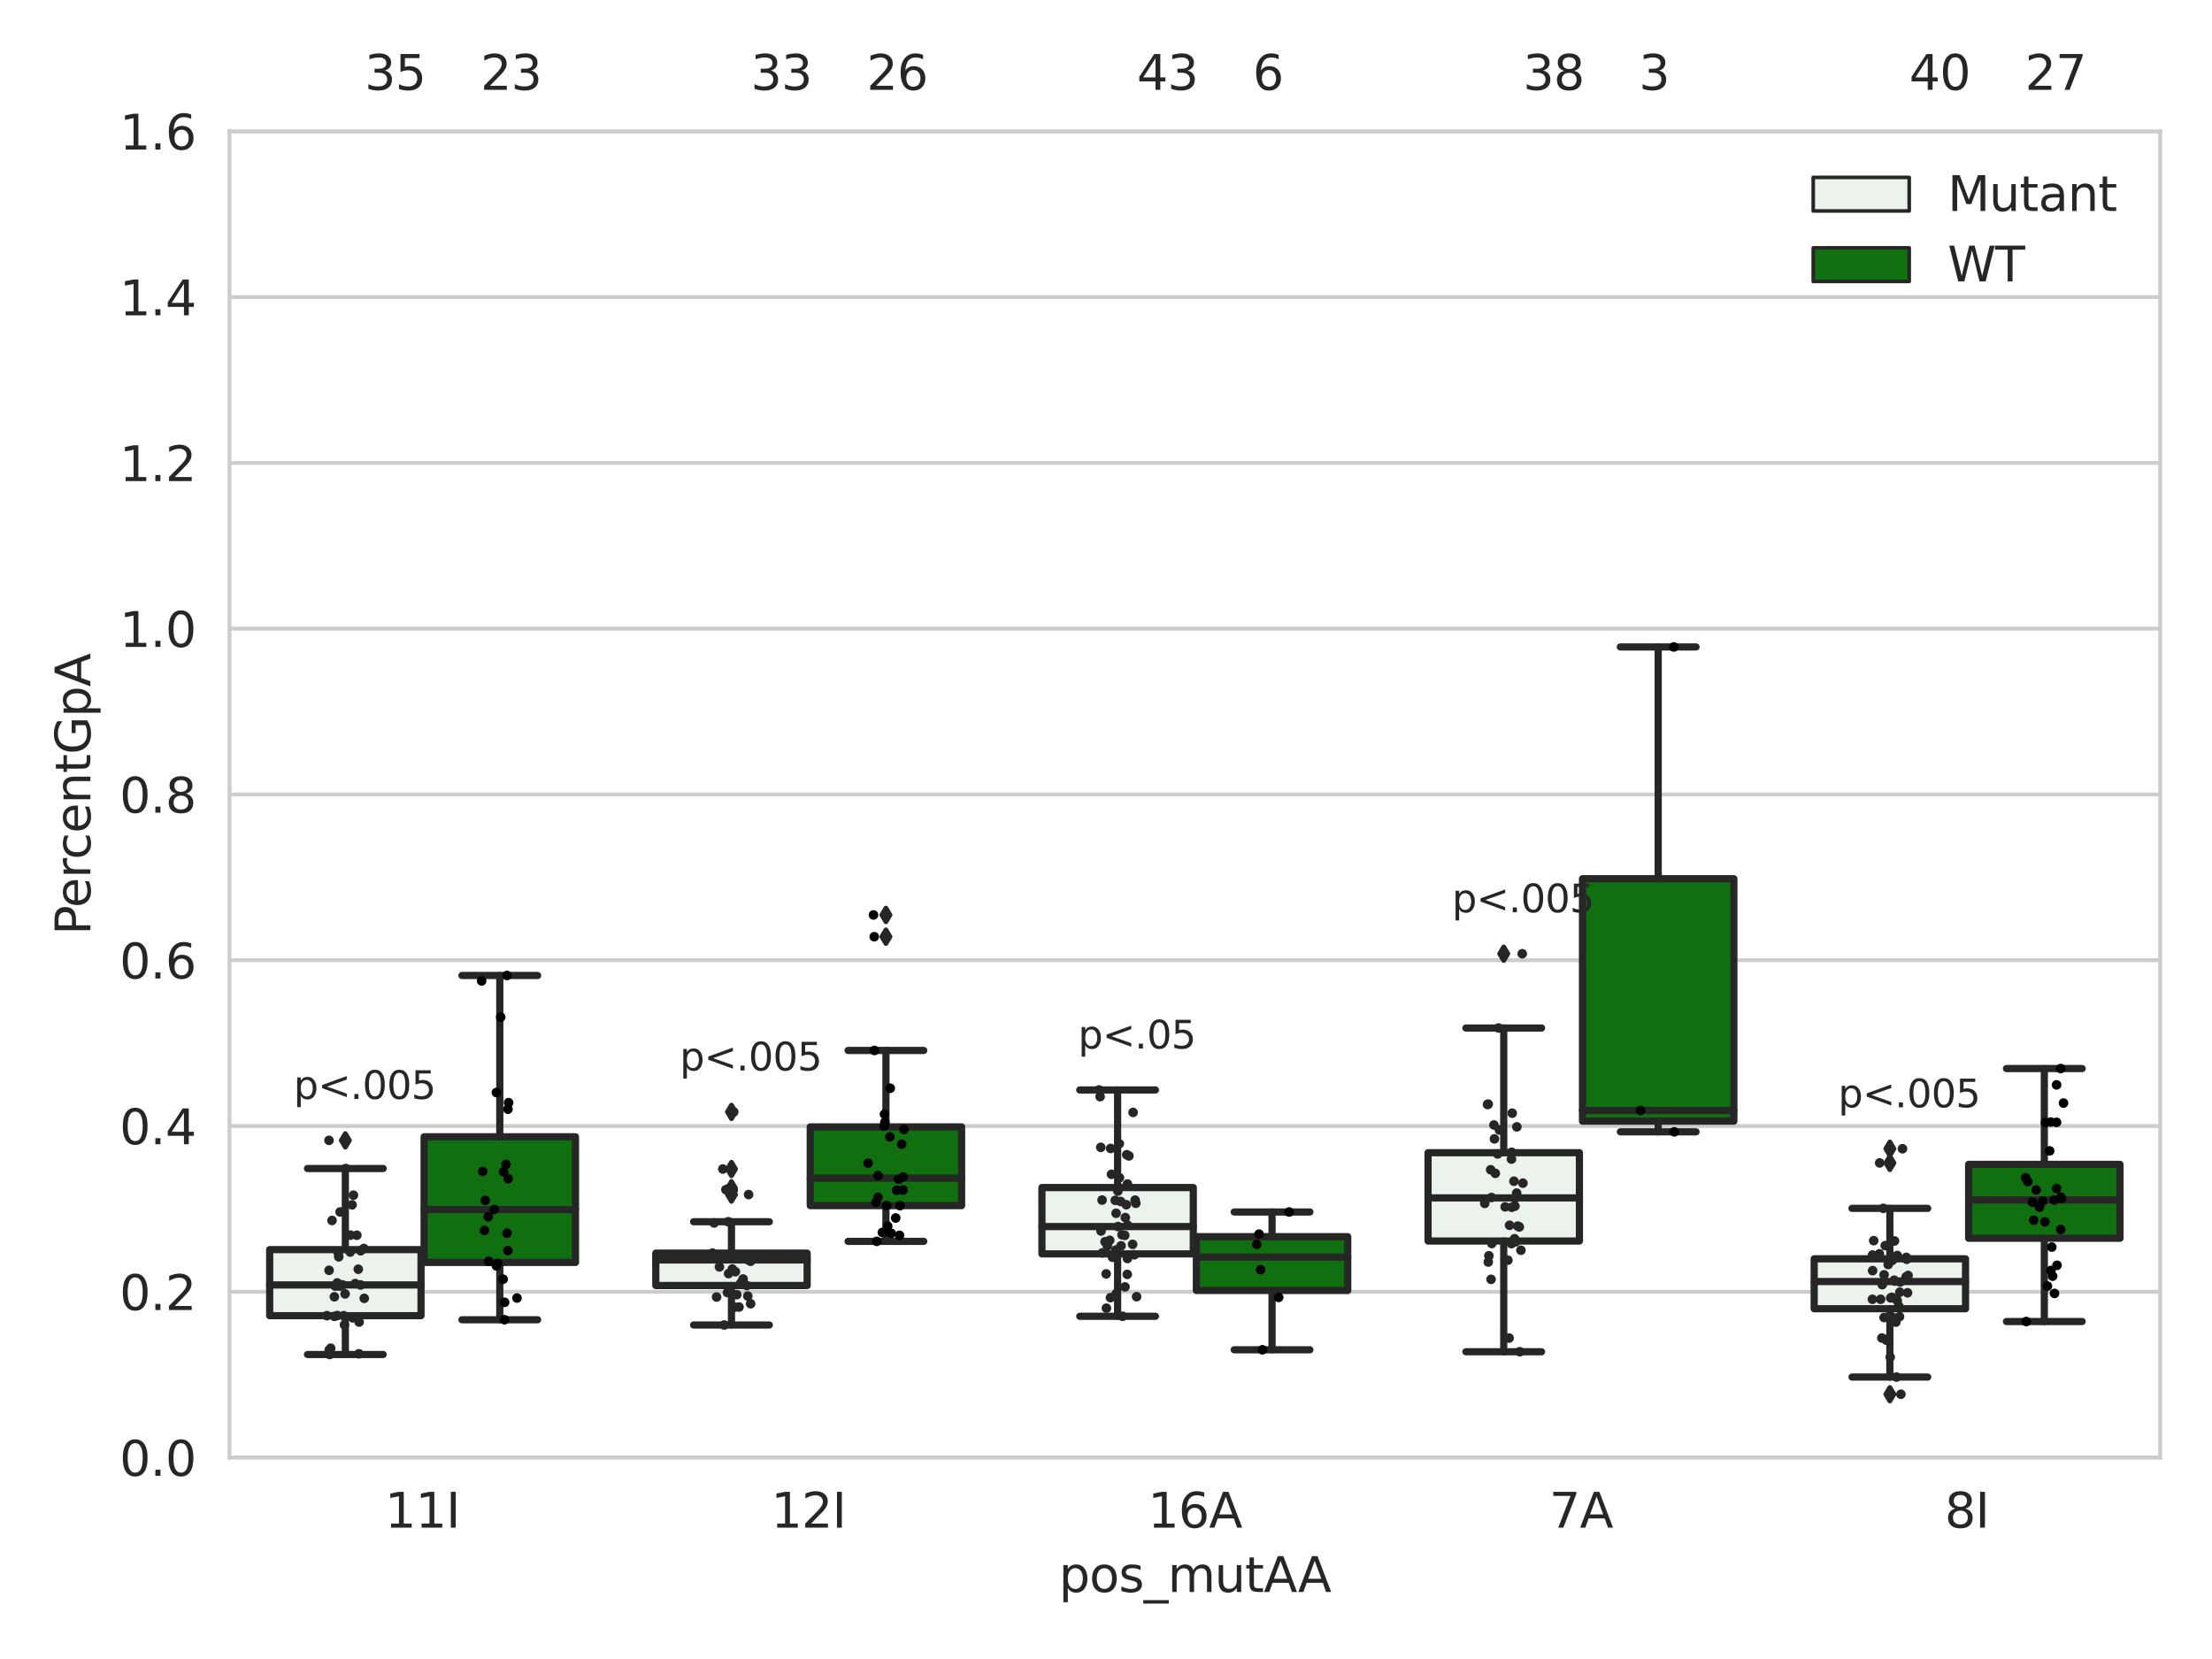 <?xml version="1.0" encoding="utf-8" standalone="no"?>
<!DOCTYPE svg PUBLIC "-//W3C//DTD SVG 1.1//EN"
  "http://www.w3.org/Graphics/SVG/1.1/DTD/svg11.dtd">
<svg xmlns:xlink="http://www.w3.org/1999/xlink" width="460.8pt" height="345.6pt" viewBox="0 0 460.8 345.6" xmlns="http://www.w3.org/2000/svg" version="1.1">
 <defs>
  <style type="text/css">*{stroke-linejoin: round; stroke-linecap: butt}</style>
 </defs>
 <g id="figure_1">
  <g id="patch_1">
   <path d="M 0 345.6 
L 460.8 345.6 
L 460.8 0 
L 0 0 
z
" style="fill: #ffffff"/>
  </g>
  <g id="axes_1">
   <g id="patch_2">
    <path d="M 47.81 303.64 
L 450 303.64 
L 450 27.354 
L 47.81 27.354 
z
" style="fill: #ffffff"/>
   </g>
   <g id="matplotlib.axis_1">
    <g id="xtick_1">
     <g id="text_1">
      <!-- 11I -->
      <g style="fill: #262626" transform="translate(80.192 318.238)scale(0.1 -0.1)">
       <defs>
        <path id="DejaVuSans-31" d="M 794 531 
L 1825 531 
L 1825 4091 
L 703 3866 
L 703 4441 
L 1819 4666 
L 2450 4666 
L 2450 531 
L 3481 531 
L 3481 0 
L 794 0 
L 794 531 
z
" transform="scale(0.016)"/>
        <path id="DejaVuSans-49" d="M 628 4666 
L 1259 4666 
L 1259 0 
L 628 0 
L 628 4666 
z
" transform="scale(0.016)"/>
       </defs>
       <use xlink:href="#DejaVuSans-31"/>
       <use xlink:href="#DejaVuSans-31" x="63.623"/>
       <use xlink:href="#DejaVuSans-49" x="127.246"/>
      </g>
     </g>
    </g>
    <g id="xtick_2">
     <g id="text_2">
      <!-- 12I -->
      <g style="fill: #262626" transform="translate(160.63 318.238)scale(0.1 -0.1)">
       <defs>
        <path id="DejaVuSans-32" d="M 1228 531 
L 3431 531 
L 3431 0 
L 469 0 
L 469 531 
Q 828 903 1448 1529 
Q 2069 2156 2228 2338 
Q 2531 2678 2651 2914 
Q 2772 3150 2772 3378 
Q 2772 3750 2511 3984 
Q 2250 4219 1831 4219 
Q 1534 4219 1204 4116 
Q 875 4013 500 3803 
L 500 4441 
Q 881 4594 1212 4672 
Q 1544 4750 1819 4750 
Q 2544 4750 2975 4387 
Q 3406 4025 3406 3419 
Q 3406 3131 3298 2873 
Q 3191 2616 2906 2266 
Q 2828 2175 2409 1742 
Q 1991 1309 1228 531 
z
" transform="scale(0.016)"/>
       </defs>
       <use xlink:href="#DejaVuSans-31"/>
       <use xlink:href="#DejaVuSans-32" x="63.623"/>
       <use xlink:href="#DejaVuSans-49" x="127.246"/>
      </g>
     </g>
    </g>
    <g id="xtick_3">
     <g id="text_3">
      <!-- 16A -->
      <g style="fill: #262626" transform="translate(239.122 318.238)scale(0.1 -0.1)">
       <defs>
        <path id="DejaVuSans-36" d="M 2113 2584 
Q 1688 2584 1439 2293 
Q 1191 2003 1191 1497 
Q 1191 994 1439 701 
Q 1688 409 2113 409 
Q 2538 409 2786 701 
Q 3034 994 3034 1497 
Q 3034 2003 2786 2293 
Q 2538 2584 2113 2584 
z
M 3366 4563 
L 3366 3988 
Q 3128 4100 2886 4159 
Q 2644 4219 2406 4219 
Q 1781 4219 1451 3797 
Q 1122 3375 1075 2522 
Q 1259 2794 1537 2939 
Q 1816 3084 2150 3084 
Q 2853 3084 3261 2657 
Q 3669 2231 3669 1497 
Q 3669 778 3244 343 
Q 2819 -91 2113 -91 
Q 1303 -91 875 529 
Q 447 1150 447 2328 
Q 447 3434 972 4092 
Q 1497 4750 2381 4750 
Q 2619 4750 2861 4703 
Q 3103 4656 3366 4563 
z
" transform="scale(0.016)"/>
        <path id="DejaVuSans-41" d="M 2188 4044 
L 1331 1722 
L 3047 1722 
L 2188 4044 
z
M 1831 4666 
L 2547 4666 
L 4325 0 
L 3669 0 
L 3244 1197 
L 1141 1197 
L 716 0 
L 50 0 
L 1831 4666 
z
" transform="scale(0.016)"/>
       </defs>
       <use xlink:href="#DejaVuSans-31"/>
       <use xlink:href="#DejaVuSans-36" x="63.623"/>
       <use xlink:href="#DejaVuSans-41" x="127.246"/>
      </g>
     </g>
    </g>
    <g id="xtick_4">
     <g id="text_4">
      <!-- 7A -->
      <g style="fill: #262626" transform="translate(322.741 318.238)scale(0.1 -0.1)">
       <defs>
        <path id="DejaVuSans-37" d="M 525 4666 
L 3525 4666 
L 3525 4397 
L 1831 0 
L 1172 0 
L 2766 4134 
L 525 4134 
L 525 4666 
z
" transform="scale(0.016)"/>
       </defs>
       <use xlink:href="#DejaVuSans-37"/>
       <use xlink:href="#DejaVuSans-41" x="63.623"/>
      </g>
     </g>
    </g>
    <g id="xtick_5">
     <g id="text_5">
      <!-- 8I -->
      <g style="fill: #262626" transform="translate(405.125 318.238)scale(0.1 -0.1)">
       <defs>
        <path id="DejaVuSans-38" d="M 2034 2216 
Q 1584 2216 1326 1975 
Q 1069 1734 1069 1313 
Q 1069 891 1326 650 
Q 1584 409 2034 409 
Q 2484 409 2743 651 
Q 3003 894 3003 1313 
Q 3003 1734 2745 1975 
Q 2488 2216 2034 2216 
z
M 1403 2484 
Q 997 2584 770 2862 
Q 544 3141 544 3541 
Q 544 4100 942 4425 
Q 1341 4750 2034 4750 
Q 2731 4750 3128 4425 
Q 3525 4100 3525 3541 
Q 3525 3141 3298 2862 
Q 3072 2584 2669 2484 
Q 3125 2378 3379 2068 
Q 3634 1759 3634 1313 
Q 3634 634 3220 271 
Q 2806 -91 2034 -91 
Q 1263 -91 848 271 
Q 434 634 434 1313 
Q 434 1759 690 2068 
Q 947 2378 1403 2484 
z
M 1172 3481 
Q 1172 3119 1398 2916 
Q 1625 2713 2034 2713 
Q 2441 2713 2670 2916 
Q 2900 3119 2900 3481 
Q 2900 3844 2670 4047 
Q 2441 4250 2034 4250 
Q 1625 4250 1398 4047 
Q 1172 3844 1172 3481 
z
" transform="scale(0.016)"/>
       </defs>
       <use xlink:href="#DejaVuSans-38"/>
       <use xlink:href="#DejaVuSans-49" x="63.623"/>
      </g>
     </g>
    </g>
    <g id="text_6">
     <!-- pos_mutAA -->
     <g style="fill: #262626" transform="translate(220.589 331.638)scale(0.1 -0.1)">
      <defs>
       <path id="DejaVuSans-70" d="M 1159 525 
L 1159 -1331 
L 581 -1331 
L 581 3500 
L 1159 3500 
L 1159 2969 
Q 1341 3281 1617 3432 
Q 1894 3584 2278 3584 
Q 2916 3584 3314 3078 
Q 3713 2572 3713 1747 
Q 3713 922 3314 415 
Q 2916 -91 2278 -91 
Q 1894 -91 1617 61 
Q 1341 213 1159 525 
z
M 3116 1747 
Q 3116 2381 2855 2742 
Q 2594 3103 2138 3103 
Q 1681 3103 1420 2742 
Q 1159 2381 1159 1747 
Q 1159 1113 1420 752 
Q 1681 391 2138 391 
Q 2594 391 2855 752 
Q 3116 1113 3116 1747 
z
" transform="scale(0.016)"/>
       <path id="DejaVuSans-6f" d="M 1959 3097 
Q 1497 3097 1228 2736 
Q 959 2375 959 1747 
Q 959 1119 1226 758 
Q 1494 397 1959 397 
Q 2419 397 2687 759 
Q 2956 1122 2956 1747 
Q 2956 2369 2687 2733 
Q 2419 3097 1959 3097 
z
M 1959 3584 
Q 2709 3584 3137 3096 
Q 3566 2609 3566 1747 
Q 3566 888 3137 398 
Q 2709 -91 1959 -91 
Q 1206 -91 779 398 
Q 353 888 353 1747 
Q 353 2609 779 3096 
Q 1206 3584 1959 3584 
z
" transform="scale(0.016)"/>
       <path id="DejaVuSans-73" d="M 2834 3397 
L 2834 2853 
Q 2591 2978 2328 3040 
Q 2066 3103 1784 3103 
Q 1356 3103 1142 2972 
Q 928 2841 928 2578 
Q 928 2378 1081 2264 
Q 1234 2150 1697 2047 
L 1894 2003 
Q 2506 1872 2764 1633 
Q 3022 1394 3022 966 
Q 3022 478 2636 193 
Q 2250 -91 1575 -91 
Q 1294 -91 989 -36 
Q 684 19 347 128 
L 347 722 
Q 666 556 975 473 
Q 1284 391 1588 391 
Q 1994 391 2212 530 
Q 2431 669 2431 922 
Q 2431 1156 2273 1281 
Q 2116 1406 1581 1522 
L 1381 1569 
Q 847 1681 609 1914 
Q 372 2147 372 2553 
Q 372 3047 722 3315 
Q 1072 3584 1716 3584 
Q 2034 3584 2315 3537 
Q 2597 3491 2834 3397 
z
" transform="scale(0.016)"/>
       <path id="DejaVuSans-5f" d="M 3263 -1063 
L 3263 -1509 
L -63 -1509 
L -63 -1063 
L 3263 -1063 
z
" transform="scale(0.016)"/>
       <path id="DejaVuSans-6d" d="M 3328 2828 
Q 3544 3216 3844 3400 
Q 4144 3584 4550 3584 
Q 5097 3584 5394 3201 
Q 5691 2819 5691 2113 
L 5691 0 
L 5113 0 
L 5113 2094 
Q 5113 2597 4934 2840 
Q 4756 3084 4391 3084 
Q 3944 3084 3684 2787 
Q 3425 2491 3425 1978 
L 3425 0 
L 2847 0 
L 2847 2094 
Q 2847 2600 2669 2842 
Q 2491 3084 2119 3084 
Q 1678 3084 1418 2786 
Q 1159 2488 1159 1978 
L 1159 0 
L 581 0 
L 581 3500 
L 1159 3500 
L 1159 2956 
Q 1356 3278 1631 3431 
Q 1906 3584 2284 3584 
Q 2666 3584 2933 3390 
Q 3200 3197 3328 2828 
z
" transform="scale(0.016)"/>
       <path id="DejaVuSans-75" d="M 544 1381 
L 544 3500 
L 1119 3500 
L 1119 1403 
Q 1119 906 1312 657 
Q 1506 409 1894 409 
Q 2359 409 2629 706 
Q 2900 1003 2900 1516 
L 2900 3500 
L 3475 3500 
L 3475 0 
L 2900 0 
L 2900 538 
Q 2691 219 2414 64 
Q 2138 -91 1772 -91 
Q 1169 -91 856 284 
Q 544 659 544 1381 
z
M 1991 3584 
L 1991 3584 
z
" transform="scale(0.016)"/>
       <path id="DejaVuSans-74" d="M 1172 4494 
L 1172 3500 
L 2356 3500 
L 2356 3053 
L 1172 3053 
L 1172 1153 
Q 1172 725 1289 603 
Q 1406 481 1766 481 
L 2356 481 
L 2356 0 
L 1766 0 
Q 1100 0 847 248 
Q 594 497 594 1153 
L 594 3053 
L 172 3053 
L 172 3500 
L 594 3500 
L 594 4494 
L 1172 4494 
z
" transform="scale(0.016)"/>
      </defs>
      <use xlink:href="#DejaVuSans-70"/>
      <use xlink:href="#DejaVuSans-6f" x="63.477"/>
      <use xlink:href="#DejaVuSans-73" x="124.658"/>
      <use xlink:href="#DejaVuSans-5f" x="176.758"/>
      <use xlink:href="#DejaVuSans-6d" x="226.758"/>
      <use xlink:href="#DejaVuSans-75" x="324.17"/>
      <use xlink:href="#DejaVuSans-74" x="387.549"/>
      <use xlink:href="#DejaVuSans-41" x="426.758"/>
      <use xlink:href="#DejaVuSans-41" x="497.916"/>
     </g>
    </g>
   </g>
   <g id="matplotlib.axis_2">
    <g id="ytick_1">
     <g id="line2d_1">
      <path d="M 47.81 303.64 
L 450 303.64 
" clip-path="url(#p24c8f31e14)" style="fill: none; stroke: #cccccc; stroke-width: 0.8; stroke-linecap: round"/>
     </g>
     <g id="text_7">
      <!-- 0.0 -->
      <g style="fill: #262626" transform="translate(24.907 307.439)scale(0.1 -0.1)">
       <defs>
        <path id="DejaVuSans-30" d="M 2034 4250 
Q 1547 4250 1301 3770 
Q 1056 3291 1056 2328 
Q 1056 1369 1301 889 
Q 1547 409 2034 409 
Q 2525 409 2770 889 
Q 3016 1369 3016 2328 
Q 3016 3291 2770 3770 
Q 2525 4250 2034 4250 
z
M 2034 4750 
Q 2819 4750 3233 4129 
Q 3647 3509 3647 2328 
Q 3647 1150 3233 529 
Q 2819 -91 2034 -91 
Q 1250 -91 836 529 
Q 422 1150 422 2328 
Q 422 3509 836 4129 
Q 1250 4750 2034 4750 
z
" transform="scale(0.016)"/>
        <path id="DejaVuSans-2e" d="M 684 794 
L 1344 794 
L 1344 0 
L 684 0 
L 684 794 
z
" transform="scale(0.016)"/>
       </defs>
       <use xlink:href="#DejaVuSans-30"/>
       <use xlink:href="#DejaVuSans-2e" x="63.623"/>
       <use xlink:href="#DejaVuSans-30" x="95.41"/>
      </g>
     </g>
    </g>
    <g id="ytick_2">
     <g id="line2d_2">
      <path d="M 47.81 269.104 
L 450 269.104 
" clip-path="url(#p24c8f31e14)" style="fill: none; stroke: #cccccc; stroke-width: 0.8; stroke-linecap: round"/>
     </g>
     <g id="text_8">
      <!-- 0.2 -->
      <g style="fill: #262626" transform="translate(24.907 272.903)scale(0.1 -0.1)">
       <use xlink:href="#DejaVuSans-30"/>
       <use xlink:href="#DejaVuSans-2e" x="63.623"/>
       <use xlink:href="#DejaVuSans-32" x="95.41"/>
      </g>
     </g>
    </g>
    <g id="ytick_3">
     <g id="line2d_3">
      <path d="M 47.81 234.568 
L 450 234.568 
" clip-path="url(#p24c8f31e14)" style="fill: none; stroke: #cccccc; stroke-width: 0.8; stroke-linecap: round"/>
     </g>
     <g id="text_9">
      <!-- 0.4 -->
      <g style="fill: #262626" transform="translate(24.907 238.368)scale(0.1 -0.1)">
       <defs>
        <path id="DejaVuSans-34" d="M 2419 4116 
L 825 1625 
L 2419 1625 
L 2419 4116 
z
M 2253 4666 
L 3047 4666 
L 3047 1625 
L 3713 1625 
L 3713 1100 
L 3047 1100 
L 3047 0 
L 2419 0 
L 2419 1100 
L 313 1100 
L 313 1709 
L 2253 4666 
z
" transform="scale(0.016)"/>
       </defs>
       <use xlink:href="#DejaVuSans-30"/>
       <use xlink:href="#DejaVuSans-2e" x="63.623"/>
       <use xlink:href="#DejaVuSans-34" x="95.41"/>
      </g>
     </g>
    </g>
    <g id="ytick_4">
     <g id="line2d_4">
      <path d="M 47.81 200.033 
L 450 200.033 
" clip-path="url(#p24c8f31e14)" style="fill: none; stroke: #cccccc; stroke-width: 0.8; stroke-linecap: round"/>
     </g>
     <g id="text_10">
      <!-- 0.6 -->
      <g style="fill: #262626" transform="translate(24.907 203.832)scale(0.1 -0.1)">
       <use xlink:href="#DejaVuSans-30"/>
       <use xlink:href="#DejaVuSans-2e" x="63.623"/>
       <use xlink:href="#DejaVuSans-36" x="95.41"/>
      </g>
     </g>
    </g>
    <g id="ytick_5">
     <g id="line2d_5">
      <path d="M 47.81 165.497 
L 450 165.497 
" clip-path="url(#p24c8f31e14)" style="fill: none; stroke: #cccccc; stroke-width: 0.8; stroke-linecap: round"/>
     </g>
     <g id="text_11">
      <!-- 0.8 -->
      <g style="fill: #262626" transform="translate(24.907 169.296)scale(0.1 -0.1)">
       <use xlink:href="#DejaVuSans-30"/>
       <use xlink:href="#DejaVuSans-2e" x="63.623"/>
       <use xlink:href="#DejaVuSans-38" x="95.41"/>
      </g>
     </g>
    </g>
    <g id="ytick_6">
     <g id="line2d_6">
      <path d="M 47.81 130.961 
L 450 130.961 
" clip-path="url(#p24c8f31e14)" style="fill: none; stroke: #cccccc; stroke-width: 0.8; stroke-linecap: round"/>
     </g>
     <g id="text_12">
      <!-- 1.0 -->
      <g style="fill: #262626" transform="translate(24.907 134.76)scale(0.1 -0.1)">
       <use xlink:href="#DejaVuSans-31"/>
       <use xlink:href="#DejaVuSans-2e" x="63.623"/>
       <use xlink:href="#DejaVuSans-30" x="95.41"/>
      </g>
     </g>
    </g>
    <g id="ytick_7">
     <g id="line2d_7">
      <path d="M 47.81 96.425 
L 450 96.425 
" clip-path="url(#p24c8f31e14)" style="fill: none; stroke: #cccccc; stroke-width: 0.8; stroke-linecap: round"/>
     </g>
     <g id="text_13">
      <!-- 1.2 -->
      <g style="fill: #262626" transform="translate(24.907 100.225)scale(0.1 -0.1)">
       <use xlink:href="#DejaVuSans-31"/>
       <use xlink:href="#DejaVuSans-2e" x="63.623"/>
       <use xlink:href="#DejaVuSans-32" x="95.41"/>
      </g>
     </g>
    </g>
    <g id="ytick_8">
     <g id="line2d_8">
      <path d="M 47.81 61.89 
L 450 61.89 
" clip-path="url(#p24c8f31e14)" style="fill: none; stroke: #cccccc; stroke-width: 0.8; stroke-linecap: round"/>
     </g>
     <g id="text_14">
      <!-- 1.4 -->
      <g style="fill: #262626" transform="translate(24.907 65.689)scale(0.1 -0.1)">
       <use xlink:href="#DejaVuSans-31"/>
       <use xlink:href="#DejaVuSans-2e" x="63.623"/>
       <use xlink:href="#DejaVuSans-34" x="95.41"/>
      </g>
     </g>
    </g>
    <g id="ytick_9">
     <g id="line2d_9">
      <path d="M 47.81 27.354 
L 450 27.354 
" clip-path="url(#p24c8f31e14)" style="fill: none; stroke: #cccccc; stroke-width: 0.8; stroke-linecap: round"/>
     </g>
     <g id="text_15">
      <!-- 1.6 -->
      <g style="fill: #262626" transform="translate(24.907 31.153)scale(0.1 -0.1)">
       <use xlink:href="#DejaVuSans-31"/>
       <use xlink:href="#DejaVuSans-2e" x="63.623"/>
       <use xlink:href="#DejaVuSans-36" x="95.41"/>
      </g>
     </g>
    </g>
    <g id="text_16">
     <!-- PercentGpA -->
     <g style="fill: #262626" transform="translate(18.827 194.774)rotate(-90)scale(0.1 -0.1)">
      <defs>
       <path id="DejaVuSans-50" d="M 1259 4147 
L 1259 2394 
L 2053 2394 
Q 2494 2394 2734 2622 
Q 2975 2850 2975 3272 
Q 2975 3691 2734 3919 
Q 2494 4147 2053 4147 
L 1259 4147 
z
M 628 4666 
L 2053 4666 
Q 2838 4666 3239 4311 
Q 3641 3956 3641 3272 
Q 3641 2581 3239 2228 
Q 2838 1875 2053 1875 
L 1259 1875 
L 1259 0 
L 628 0 
L 628 4666 
z
" transform="scale(0.016)"/>
       <path id="DejaVuSans-65" d="M 3597 1894 
L 3597 1613 
L 953 1613 
Q 991 1019 1311 708 
Q 1631 397 2203 397 
Q 2534 397 2845 478 
Q 3156 559 3463 722 
L 3463 178 
Q 3153 47 2828 -22 
Q 2503 -91 2169 -91 
Q 1331 -91 842 396 
Q 353 884 353 1716 
Q 353 2575 817 3079 
Q 1281 3584 2069 3584 
Q 2775 3584 3186 3129 
Q 3597 2675 3597 1894 
z
M 3022 2063 
Q 3016 2534 2758 2815 
Q 2500 3097 2075 3097 
Q 1594 3097 1305 2825 
Q 1016 2553 972 2059 
L 3022 2063 
z
" transform="scale(0.016)"/>
       <path id="DejaVuSans-72" d="M 2631 2963 
Q 2534 3019 2420 3045 
Q 2306 3072 2169 3072 
Q 1681 3072 1420 2755 
Q 1159 2438 1159 1844 
L 1159 0 
L 581 0 
L 581 3500 
L 1159 3500 
L 1159 2956 
Q 1341 3275 1631 3429 
Q 1922 3584 2338 3584 
Q 2397 3584 2469 3576 
Q 2541 3569 2628 3553 
L 2631 2963 
z
" transform="scale(0.016)"/>
       <path id="DejaVuSans-63" d="M 3122 3366 
L 3122 2828 
Q 2878 2963 2633 3030 
Q 2388 3097 2138 3097 
Q 1578 3097 1268 2742 
Q 959 2388 959 1747 
Q 959 1106 1268 751 
Q 1578 397 2138 397 
Q 2388 397 2633 464 
Q 2878 531 3122 666 
L 3122 134 
Q 2881 22 2623 -34 
Q 2366 -91 2075 -91 
Q 1284 -91 818 406 
Q 353 903 353 1747 
Q 353 2603 823 3093 
Q 1294 3584 2113 3584 
Q 2378 3584 2631 3529 
Q 2884 3475 3122 3366 
z
" transform="scale(0.016)"/>
       <path id="DejaVuSans-6e" d="M 3513 2113 
L 3513 0 
L 2938 0 
L 2938 2094 
Q 2938 2591 2744 2837 
Q 2550 3084 2163 3084 
Q 1697 3084 1428 2787 
Q 1159 2491 1159 1978 
L 1159 0 
L 581 0 
L 581 3500 
L 1159 3500 
L 1159 2956 
Q 1366 3272 1645 3428 
Q 1925 3584 2291 3584 
Q 2894 3584 3203 3211 
Q 3513 2838 3513 2113 
z
" transform="scale(0.016)"/>
       <path id="DejaVuSans-47" d="M 3809 666 
L 3809 1919 
L 2778 1919 
L 2778 2438 
L 4434 2438 
L 4434 434 
Q 4069 175 3628 42 
Q 3188 -91 2688 -91 
Q 1594 -91 976 548 
Q 359 1188 359 2328 
Q 359 3472 976 4111 
Q 1594 4750 2688 4750 
Q 3144 4750 3555 4637 
Q 3966 4525 4313 4306 
L 4313 3634 
Q 3963 3931 3569 4081 
Q 3175 4231 2741 4231 
Q 1884 4231 1454 3753 
Q 1025 3275 1025 2328 
Q 1025 1384 1454 906 
Q 1884 428 2741 428 
Q 3075 428 3337 486 
Q 3600 544 3809 666 
z
" transform="scale(0.016)"/>
      </defs>
      <use xlink:href="#DejaVuSans-50"/>
      <use xlink:href="#DejaVuSans-65" x="56.678"/>
      <use xlink:href="#DejaVuSans-72" x="118.201"/>
      <use xlink:href="#DejaVuSans-63" x="157.064"/>
      <use xlink:href="#DejaVuSans-65" x="212.045"/>
      <use xlink:href="#DejaVuSans-6e" x="273.568"/>
      <use xlink:href="#DejaVuSans-74" x="336.947"/>
      <use xlink:href="#DejaVuSans-47" x="376.156"/>
      <use xlink:href="#DejaVuSans-70" x="453.646"/>
      <use xlink:href="#DejaVuSans-41" x="517.123"/>
     </g>
    </g>
   </g>
   <g id="patch_3">
    <path d="M 56.176 274.085 
L 87.707 274.085 
L 87.707 260.318 
L 56.176 260.318 
L 56.176 274.085 
z
" clip-path="url(#p24c8f31e14)" style="fill: #ecf2ec; stroke: #262626; stroke-width: 1.5; stroke-linejoin: miter"/>
   </g>
   <g id="patch_4">
    <path d="M 88.351 262.986 
L 119.882 262.986 
L 119.882 236.811 
L 88.351 236.811 
L 88.351 262.986 
z
" clip-path="url(#p24c8f31e14)" style="fill: #107010; stroke: #262626; stroke-width: 1.5; stroke-linejoin: miter"/>
   </g>
   <g id="patch_5">
    <path d="M 136.614 267.799 
L 168.145 267.799 
L 168.145 261.043 
L 136.614 261.043 
L 136.614 267.799 
z
" clip-path="url(#p24c8f31e14)" style="fill: #ecf2ec; stroke: #262626; stroke-width: 1.5; stroke-linejoin: miter"/>
   </g>
   <g id="patch_6">
    <path d="M 168.789 251.152 
L 200.32 251.152 
L 200.32 234.753 
L 168.789 234.753 
L 168.789 251.152 
z
" clip-path="url(#p24c8f31e14)" style="fill: #107010; stroke: #262626; stroke-width: 1.5; stroke-linejoin: miter"/>
   </g>
   <g id="patch_7">
    <path d="M 217.052 261.202 
L 248.583 261.202 
L 248.583 247.388 
L 217.052 247.388 
L 217.052 261.202 
z
" clip-path="url(#p24c8f31e14)" style="fill: #ecf2ec; stroke: #262626; stroke-width: 1.5; stroke-linejoin: miter"/>
   </g>
   <g id="patch_8">
    <path d="M 249.227 268.83 
L 280.758 268.83 
L 280.758 257.625 
L 249.227 257.625 
L 249.227 268.83 
z
" clip-path="url(#p24c8f31e14)" style="fill: #107010; stroke: #262626; stroke-width: 1.5; stroke-linejoin: miter"/>
   </g>
   <g id="patch_9">
    <path d="M 297.49 258.527 
L 329.021 258.527 
L 329.021 240.128 
L 297.49 240.128 
L 297.49 258.527 
z
" clip-path="url(#p24c8f31e14)" style="fill: #ecf2ec; stroke: #262626; stroke-width: 1.5; stroke-linejoin: miter"/>
   </g>
   <g id="patch_10">
    <path d="M 329.665 233.557 
L 361.196 233.557 
L 361.196 183.054 
L 329.665 183.054 
L 329.665 233.557 
z
" clip-path="url(#p24c8f31e14)" style="fill: #107010; stroke: #262626; stroke-width: 1.5; stroke-linejoin: miter"/>
   </g>
   <g id="patch_11">
    <path d="M 377.928 272.635 
L 409.459 272.635 
L 409.459 262.233 
L 377.928 262.233 
L 377.928 272.635 
z
" clip-path="url(#p24c8f31e14)" style="fill: #ecf2ec; stroke: #262626; stroke-width: 1.5; stroke-linejoin: miter"/>
   </g>
   <g id="patch_12">
    <path d="M 410.103 257.954 
L 441.634 257.954 
L 441.634 242.556 
L 410.103 242.556 
L 410.103 257.954 
z
" clip-path="url(#p24c8f31e14)" style="fill: #107010; stroke: #262626; stroke-width: 1.5; stroke-linejoin: miter"/>
   </g>
   <g id="patch_13">
    <path d="M 88.029 303.64 
L 88.029 303.64 
L 88.029 303.64 
L 88.029 303.64 
z
" clip-path="url(#p24c8f31e14)" style="fill: #ecf2ec; stroke: #262626; stroke-width: 0.75; stroke-linejoin: miter"/>
   </g>
   <g id="patch_14">
    <path d="M 88.029 303.64 
L 88.029 303.64 
L 88.029 303.64 
L 88.029 303.64 
z
" clip-path="url(#p24c8f31e14)" style="fill: #107010; stroke: #262626; stroke-width: 0.75; stroke-linejoin: miter"/>
   </g>
   <g id="PathCollection_1"/>
   <g id="PathCollection_2"/>
   <g id="line2d_10">
    <path d="M 71.941 274.085 
L 71.941 282.167 
" clip-path="url(#p24c8f31e14)" style="fill: none; stroke: #262626; stroke-width: 1.5; stroke-linecap: round"/>
   </g>
   <g id="line2d_11">
    <path d="M 71.941 260.318 
L 71.941 243.421 
" clip-path="url(#p24c8f31e14)" style="fill: none; stroke: #262626; stroke-width: 1.5; stroke-linecap: round"/>
   </g>
   <g id="line2d_12">
    <path d="M 64.058 282.167 
L 79.824 282.167 
" clip-path="url(#p24c8f31e14)" style="fill: none; stroke: #262626; stroke-width: 1.5; stroke-linecap: round"/>
   </g>
   <g id="line2d_13">
    <path d="M 64.058 243.421 
L 79.824 243.421 
" clip-path="url(#p24c8f31e14)" style="fill: none; stroke: #262626; stroke-width: 1.5; stroke-linecap: round"/>
   </g>
   <g id="line2d_14">
    <defs>
     <path id="m2422fcb089" d="M -0 1.414 
L 0.849 0 
L 0 -1.414 
L -0.849 -0 
z
" style="stroke: #262626; stroke-linejoin: miter"/>
    </defs>
    <g clip-path="url(#p24c8f31e14)">
     <use xlink:href="#m2422fcb089" x="71.941" y="237.56" style="fill: #262626; stroke: #262626; stroke-linejoin: miter"/>
    </g>
   </g>
   <g id="line2d_15">
    <path d="M 104.117 262.986 
L 104.117 274.926 
" clip-path="url(#p24c8f31e14)" style="fill: none; stroke: #262626; stroke-width: 1.5; stroke-linecap: round"/>
   </g>
   <g id="line2d_16">
    <path d="M 104.117 236.811 
L 104.117 203.21 
" clip-path="url(#p24c8f31e14)" style="fill: none; stroke: #262626; stroke-width: 1.5; stroke-linecap: round"/>
   </g>
   <g id="line2d_17">
    <path d="M 96.234 274.926 
L 112 274.926 
" clip-path="url(#p24c8f31e14)" style="fill: none; stroke: #262626; stroke-width: 1.5; stroke-linecap: round"/>
   </g>
   <g id="line2d_18">
    <path d="M 96.234 203.21 
L 112 203.21 
" clip-path="url(#p24c8f31e14)" style="fill: none; stroke: #262626; stroke-width: 1.5; stroke-linecap: round"/>
   </g>
   <g id="line2d_19"/>
   <g id="line2d_20">
    <path d="M 152.379 267.799 
L 152.379 276.02 
" clip-path="url(#p24c8f31e14)" style="fill: none; stroke: #262626; stroke-width: 1.5; stroke-linecap: round"/>
   </g>
   <g id="line2d_21">
    <path d="M 152.379 261.043 
L 152.379 254.513 
" clip-path="url(#p24c8f31e14)" style="fill: none; stroke: #262626; stroke-width: 1.5; stroke-linecap: round"/>
   </g>
   <g id="line2d_22">
    <path d="M 144.496 276.02 
L 160.262 276.02 
" clip-path="url(#p24c8f31e14)" style="fill: none; stroke: #262626; stroke-width: 1.5; stroke-linecap: round"/>
   </g>
   <g id="line2d_23">
    <path d="M 144.496 254.513 
L 160.262 254.513 
" clip-path="url(#p24c8f31e14)" style="fill: none; stroke: #262626; stroke-width: 1.5; stroke-linecap: round"/>
   </g>
   <g id="line2d_24">
    <g clip-path="url(#p24c8f31e14)">
     <use xlink:href="#m2422fcb089" x="152.379" y="247.537" style="fill: #262626; stroke: #262626; stroke-linejoin: miter"/>
     <use xlink:href="#m2422fcb089" x="152.379" y="231.632" style="fill: #262626; stroke: #262626; stroke-linejoin: miter"/>
     <use xlink:href="#m2422fcb089" x="152.379" y="247.83" style="fill: #262626; stroke: #262626; stroke-linejoin: miter"/>
     <use xlink:href="#m2422fcb089" x="152.379" y="248.849" style="fill: #262626; stroke: #262626; stroke-linejoin: miter"/>
     <use xlink:href="#m2422fcb089" x="152.379" y="248.007" style="fill: #262626; stroke: #262626; stroke-linejoin: miter"/>
     <use xlink:href="#m2422fcb089" x="152.379" y="243.531" style="fill: #262626; stroke: #262626; stroke-linejoin: miter"/>
    </g>
   </g>
   <g id="line2d_25">
    <path d="M 184.555 251.152 
L 184.555 258.598 
" clip-path="url(#p24c8f31e14)" style="fill: none; stroke: #262626; stroke-width: 1.5; stroke-linecap: round"/>
   </g>
   <g id="line2d_26">
    <path d="M 184.555 234.753 
L 184.555 218.831 
" clip-path="url(#p24c8f31e14)" style="fill: none; stroke: #262626; stroke-width: 1.5; stroke-linecap: round"/>
   </g>
   <g id="line2d_27">
    <path d="M 176.672 258.598 
L 192.438 258.598 
" clip-path="url(#p24c8f31e14)" style="fill: none; stroke: #262626; stroke-width: 1.5; stroke-linecap: round"/>
   </g>
   <g id="line2d_28">
    <path d="M 176.672 218.831 
L 192.438 218.831 
" clip-path="url(#p24c8f31e14)" style="fill: none; stroke: #262626; stroke-width: 1.5; stroke-linecap: round"/>
   </g>
   <g id="line2d_29">
    <g clip-path="url(#p24c8f31e14)">
     <use xlink:href="#m2422fcb089" x="184.555" y="195.129" style="fill: #262626; stroke: #262626; stroke-linejoin: miter"/>
     <use xlink:href="#m2422fcb089" x="184.555" y="190.6" style="fill: #262626; stroke: #262626; stroke-linejoin: miter"/>
    </g>
   </g>
   <g id="line2d_30">
    <path d="M 232.817 261.202 
L 232.817 274.204 
" clip-path="url(#p24c8f31e14)" style="fill: none; stroke: #262626; stroke-width: 1.5; stroke-linecap: round"/>
   </g>
   <g id="line2d_31">
    <path d="M 232.817 247.388 
L 232.817 227.058 
" clip-path="url(#p24c8f31e14)" style="fill: none; stroke: #262626; stroke-width: 1.5; stroke-linecap: round"/>
   </g>
   <g id="line2d_32">
    <path d="M 224.934 274.204 
L 240.7 274.204 
" clip-path="url(#p24c8f31e14)" style="fill: none; stroke: #262626; stroke-width: 1.5; stroke-linecap: round"/>
   </g>
   <g id="line2d_33">
    <path d="M 224.934 227.058 
L 240.7 227.058 
" clip-path="url(#p24c8f31e14)" style="fill: none; stroke: #262626; stroke-width: 1.5; stroke-linecap: round"/>
   </g>
   <g id="line2d_34"/>
   <g id="line2d_35">
    <path d="M 264.993 268.83 
L 264.993 281.185 
" clip-path="url(#p24c8f31e14)" style="fill: none; stroke: #262626; stroke-width: 1.5; stroke-linecap: round"/>
   </g>
   <g id="line2d_36">
    <path d="M 264.993 257.625 
L 264.993 252.481 
" clip-path="url(#p24c8f31e14)" style="fill: none; stroke: #262626; stroke-width: 1.5; stroke-linecap: round"/>
   </g>
   <g id="line2d_37">
    <path d="M 257.11 281.185 
L 272.876 281.185 
" clip-path="url(#p24c8f31e14)" style="fill: none; stroke: #262626; stroke-width: 1.5; stroke-linecap: round"/>
   </g>
   <g id="line2d_38">
    <path d="M 257.11 252.481 
L 272.876 252.481 
" clip-path="url(#p24c8f31e14)" style="fill: none; stroke: #262626; stroke-width: 1.5; stroke-linecap: round"/>
   </g>
   <g id="line2d_39"/>
   <g id="line2d_40">
    <path d="M 313.255 258.527 
L 313.255 281.595 
" clip-path="url(#p24c8f31e14)" style="fill: none; stroke: #262626; stroke-width: 1.5; stroke-linecap: round"/>
   </g>
   <g id="line2d_41">
    <path d="M 313.255 240.128 
L 313.255 214.152 
" clip-path="url(#p24c8f31e14)" style="fill: none; stroke: #262626; stroke-width: 1.5; stroke-linecap: round"/>
   </g>
   <g id="line2d_42">
    <path d="M 305.372 281.595 
L 321.138 281.595 
" clip-path="url(#p24c8f31e14)" style="fill: none; stroke: #262626; stroke-width: 1.5; stroke-linecap: round"/>
   </g>
   <g id="line2d_43">
    <path d="M 305.372 214.152 
L 321.138 214.152 
" clip-path="url(#p24c8f31e14)" style="fill: none; stroke: #262626; stroke-width: 1.5; stroke-linecap: round"/>
   </g>
   <g id="line2d_44">
    <g clip-path="url(#p24c8f31e14)">
     <use xlink:href="#m2422fcb089" x="313.255" y="198.681" style="fill: #262626; stroke: #262626; stroke-linejoin: miter"/>
    </g>
   </g>
   <g id="line2d_45">
    <path d="M 345.431 233.557 
L 345.431 235.777 
" clip-path="url(#p24c8f31e14)" style="fill: none; stroke: #262626; stroke-width: 1.5; stroke-linecap: round"/>
   </g>
   <g id="line2d_46">
    <path d="M 345.431 183.054 
L 345.431 134.771 
" clip-path="url(#p24c8f31e14)" style="fill: none; stroke: #262626; stroke-width: 1.5; stroke-linecap: round"/>
   </g>
   <g id="line2d_47">
    <path d="M 337.548 235.777 
L 353.314 235.777 
" clip-path="url(#p24c8f31e14)" style="fill: none; stroke: #262626; stroke-width: 1.5; stroke-linecap: round"/>
   </g>
   <g id="line2d_48">
    <path d="M 337.548 134.771 
L 353.314 134.771 
" clip-path="url(#p24c8f31e14)" style="fill: none; stroke: #262626; stroke-width: 1.5; stroke-linecap: round"/>
   </g>
   <g id="line2d_49"/>
   <g id="line2d_50">
    <path d="M 393.693 272.635 
L 393.693 286.868 
" clip-path="url(#p24c8f31e14)" style="fill: none; stroke: #262626; stroke-width: 1.5; stroke-linecap: round"/>
   </g>
   <g id="line2d_51">
    <path d="M 393.693 262.233 
L 393.693 251.723 
" clip-path="url(#p24c8f31e14)" style="fill: none; stroke: #262626; stroke-width: 1.5; stroke-linecap: round"/>
   </g>
   <g id="line2d_52">
    <path d="M 385.81 286.868 
L 401.576 286.868 
" clip-path="url(#p24c8f31e14)" style="fill: none; stroke: #262626; stroke-width: 1.5; stroke-linecap: round"/>
   </g>
   <g id="line2d_53">
    <path d="M 385.81 251.723 
L 401.576 251.723 
" clip-path="url(#p24c8f31e14)" style="fill: none; stroke: #262626; stroke-width: 1.5; stroke-linecap: round"/>
   </g>
   <g id="line2d_54">
    <g clip-path="url(#p24c8f31e14)">
     <use xlink:href="#m2422fcb089" x="393.693" y="290.449" style="fill: #262626; stroke: #262626; stroke-linejoin: miter"/>
     <use xlink:href="#m2422fcb089" x="393.693" y="239.306" style="fill: #262626; stroke: #262626; stroke-linejoin: miter"/>
     <use xlink:href="#m2422fcb089" x="393.693" y="242.26" style="fill: #262626; stroke: #262626; stroke-linejoin: miter"/>
    </g>
   </g>
   <g id="line2d_55">
    <path d="M 425.869 257.954 
L 425.869 275.296 
" clip-path="url(#p24c8f31e14)" style="fill: none; stroke: #262626; stroke-width: 1.5; stroke-linecap: round"/>
   </g>
   <g id="line2d_56">
    <path d="M 425.869 242.556 
L 425.869 222.601 
" clip-path="url(#p24c8f31e14)" style="fill: none; stroke: #262626; stroke-width: 1.5; stroke-linecap: round"/>
   </g>
   <g id="line2d_57">
    <path d="M 417.986 275.296 
L 433.752 275.296 
" clip-path="url(#p24c8f31e14)" style="fill: none; stroke: #262626; stroke-width: 1.5; stroke-linecap: round"/>
   </g>
   <g id="line2d_58">
    <path d="M 417.986 222.601 
L 433.752 222.601 
" clip-path="url(#p24c8f31e14)" style="fill: none; stroke: #262626; stroke-width: 1.5; stroke-linecap: round"/>
   </g>
   <g id="line2d_59"/>
   <g id="line2d_60">
    <path d="M 56.176 267.675 
L 87.707 267.675 
" clip-path="url(#p24c8f31e14)" style="fill: none; stroke: #262626; stroke-width: 1.5; stroke-linecap: round"/>
   </g>
   <g id="line2d_61">
    <path d="M 88.351 251.962 
L 119.882 251.962 
" clip-path="url(#p24c8f31e14)" style="fill: none; stroke: #262626; stroke-width: 1.5; stroke-linecap: round"/>
   </g>
   <g id="line2d_62">
    <path d="M 136.614 262.474 
L 168.145 262.474 
" clip-path="url(#p24c8f31e14)" style="fill: none; stroke: #262626; stroke-width: 1.5; stroke-linecap: round"/>
   </g>
   <g id="line2d_63">
    <path d="M 168.789 245.42 
L 200.32 245.42 
" clip-path="url(#p24c8f31e14)" style="fill: none; stroke: #262626; stroke-width: 1.5; stroke-linecap: round"/>
   </g>
   <g id="line2d_64">
    <path d="M 217.052 255.519 
L 248.583 255.519 
" clip-path="url(#p24c8f31e14)" style="fill: none; stroke: #262626; stroke-width: 1.5; stroke-linecap: round"/>
   </g>
   <g id="line2d_65">
    <path d="M 249.227 261.869 
L 280.758 261.869 
" clip-path="url(#p24c8f31e14)" style="fill: none; stroke: #262626; stroke-width: 1.5; stroke-linecap: round"/>
   </g>
   <g id="line2d_66">
    <path d="M 297.49 249.547 
L 329.021 249.547 
" clip-path="url(#p24c8f31e14)" style="fill: none; stroke: #262626; stroke-width: 1.5; stroke-linecap: round"/>
   </g>
   <g id="line2d_67">
    <path d="M 329.665 231.338 
L 361.196 231.338 
" clip-path="url(#p24c8f31e14)" style="fill: none; stroke: #262626; stroke-width: 1.5; stroke-linecap: round"/>
   </g>
   <g id="line2d_68">
    <path d="M 377.928 266.969 
L 409.459 266.969 
" clip-path="url(#p24c8f31e14)" style="fill: none; stroke: #262626; stroke-width: 1.5; stroke-linecap: round"/>
   </g>
   <g id="line2d_69">
    <path d="M 410.103 249.981 
L 441.634 249.981 
" clip-path="url(#p24c8f31e14)" style="fill: none; stroke: #262626; stroke-width: 1.5; stroke-linecap: round"/>
   </g>
   <g id="patch_15">
    <path d="M 47.81 303.64 
L 47.81 27.354 
" style="fill: none; stroke: #cccccc; stroke-width: 0.8; stroke-linejoin: miter; stroke-linecap: square"/>
   </g>
   <g id="patch_16">
    <path d="M 450 303.64 
L 450 27.354 
" style="fill: none; stroke: #cccccc; stroke-width: 0.8; stroke-linejoin: miter; stroke-linecap: square"/>
   </g>
   <g id="patch_17">
    <path d="M 47.81 303.64 
L 450 303.64 
" style="fill: none; stroke: #cccccc; stroke-width: 0.8; stroke-linejoin: miter; stroke-linecap: square"/>
   </g>
   <g id="patch_18">
    <path d="M 47.81 27.354 
L 450 27.354 
" style="fill: none; stroke: #cccccc; stroke-width: 0.8; stroke-linejoin: miter; stroke-linecap: square"/>
   </g>
   <g id="PathCollection_3">
    <defs>
     <path id="C0_0_f3eacf43cc" d="M 0 1 
C 0.265 1 0.52 0.895 0.707 0.707 
C 0.895 0.52 1 0.265 1 -0 
C 1 -0.265 0.895 -0.52 0.707 -0.707 
C 0.52 -0.895 0.265 -1 0 -1 
C -0.265 -1 -0.52 -0.895 -0.707 -0.707 
C -0.895 -0.52 -1 -0.265 -1 0 
C -1 0.265 -0.895 0.52 -0.707 0.707 
C -0.52 0.895 -0.265 1 0 1 
z
"/>
    </defs>
    <g clip-path="url(#p24c8f31e14)">
     <use xlink:href="#C0_0_f3eacf43cc" x="68.588" y="281.218" style="fill: #262626"/>
    </g>
    <g clip-path="url(#p24c8f31e14)">
     <use xlink:href="#C0_0_f3eacf43cc" x="69.656" y="274.218" style="fill: #262626"/>
    </g>
    <g clip-path="url(#p24c8f31e14)">
     <use xlink:href="#C0_0_f3eacf43cc" x="70.574" y="261.82" style="fill: #262626"/>
    </g>
    <g clip-path="url(#p24c8f31e14)">
     <use xlink:href="#C0_0_f3eacf43cc" x="69.859" y="267.929" style="fill: #262626"/>
    </g>
    <g clip-path="url(#p24c8f31e14)">
     <use xlink:href="#C0_0_f3eacf43cc" x="75.134" y="260.552" style="fill: #262626"/>
    </g>
    <g clip-path="url(#p24c8f31e14)">
     <use xlink:href="#C0_0_f3eacf43cc" x="73.016" y="257.307" style="fill: #262626"/>
    </g>
    <g clip-path="url(#p24c8f31e14)">
     <use xlink:href="#C0_0_f3eacf43cc" x="74.335" y="257.319" style="fill: #262626"/>
    </g>
    <g clip-path="url(#p24c8f31e14)">
     <use xlink:href="#C0_0_f3eacf43cc" x="71.611" y="274.09" style="fill: #262626"/>
    </g>
    <g clip-path="url(#p24c8f31e14)">
     <use xlink:href="#C0_0_f3eacf43cc" x="73.63" y="248.983" style="fill: #262626"/>
    </g>
    <g clip-path="url(#p24c8f31e14)">
     <use xlink:href="#C0_0_f3eacf43cc" x="68.895" y="280.861" style="fill: #262626"/>
    </g>
    <g clip-path="url(#p24c8f31e14)">
     <use xlink:href="#C0_0_f3eacf43cc" x="73.497" y="274.534" style="fill: #262626"/>
    </g>
    <g clip-path="url(#p24c8f31e14)">
     <use xlink:href="#C0_0_f3eacf43cc" x="73.344" y="250.988" style="fill: #262626"/>
    </g>
    <g clip-path="url(#p24c8f31e14)">
     <use xlink:href="#C0_0_f3eacf43cc" x="75.119" y="267.686" style="fill: #262626"/>
    </g>
    <g clip-path="url(#p24c8f31e14)">
     <use xlink:href="#C0_0_f3eacf43cc" x="72.042" y="243.421" style="fill: #262626"/>
    </g>
    <g clip-path="url(#p24c8f31e14)">
     <use xlink:href="#C0_0_f3eacf43cc" x="70.475" y="261.048" style="fill: #262626"/>
    </g>
    <g clip-path="url(#p24c8f31e14)">
     <use xlink:href="#C0_0_f3eacf43cc" x="70.276" y="274.053" style="fill: #262626"/>
    </g>
    <g clip-path="url(#p24c8f31e14)">
     <use xlink:href="#C0_0_f3eacf43cc" x="74.767" y="282.022" style="fill: #262626"/>
    </g>
    <g clip-path="url(#p24c8f31e14)">
     <use xlink:href="#C0_0_f3eacf43cc" x="69.167" y="254.246" style="fill: #262626"/>
    </g>
    <g clip-path="url(#p24c8f31e14)">
     <use xlink:href="#C0_0_f3eacf43cc" x="71.757" y="275.987" style="fill: #262626"/>
    </g>
    <g clip-path="url(#p24c8f31e14)">
     <use xlink:href="#C0_0_f3eacf43cc" x="68.535" y="237.56" style="fill: #262626"/>
    </g>
    <g clip-path="url(#p24c8f31e14)">
     <use xlink:href="#C0_0_f3eacf43cc" x="68.682" y="282.167" style="fill: #262626"/>
    </g>
    <g clip-path="url(#p24c8f31e14)">
     <use xlink:href="#C0_0_f3eacf43cc" x="75.799" y="260.084" style="fill: #262626"/>
    </g>
    <g clip-path="url(#p24c8f31e14)">
     <use xlink:href="#C0_0_f3eacf43cc" x="70.849" y="252.468" style="fill: #262626"/>
    </g>
    <g clip-path="url(#p24c8f31e14)">
     <use xlink:href="#C0_0_f3eacf43cc" x="71.358" y="267.675" style="fill: #262626"/>
    </g>
    <g clip-path="url(#p24c8f31e14)">
     <use xlink:href="#C0_0_f3eacf43cc" x="68.553" y="264.628" style="fill: #262626"/>
    </g>
    <g clip-path="url(#p24c8f31e14)">
     <use xlink:href="#C0_0_f3eacf43cc" x="69.654" y="270.142" style="fill: #262626"/>
    </g>
    <g clip-path="url(#p24c8f31e14)">
     <use xlink:href="#C0_0_f3eacf43cc" x="70.249" y="267.258" style="fill: #262626"/>
    </g>
    <g clip-path="url(#p24c8f31e14)">
     <use xlink:href="#C0_0_f3eacf43cc" x="74.815" y="275.404" style="fill: #262626"/>
    </g>
    <g clip-path="url(#p24c8f31e14)">
     <use xlink:href="#C0_0_f3eacf43cc" x="71.886" y="269.543" style="fill: #262626"/>
    </g>
    <g clip-path="url(#p24c8f31e14)">
     <use xlink:href="#C0_0_f3eacf43cc" x="74.002" y="267.401" style="fill: #262626"/>
    </g>
    <g clip-path="url(#p24c8f31e14)">
     <use xlink:href="#C0_0_f3eacf43cc" x="70.76" y="267.936" style="fill: #262626"/>
    </g>
    <g clip-path="url(#p24c8f31e14)">
     <use xlink:href="#C0_0_f3eacf43cc" x="75.879" y="270.467" style="fill: #262626"/>
    </g>
    <g clip-path="url(#p24c8f31e14)">
     <use xlink:href="#C0_0_f3eacf43cc" x="68.094" y="274.079" style="fill: #262626"/>
    </g>
    <g clip-path="url(#p24c8f31e14)">
     <use xlink:href="#C0_0_f3eacf43cc" x="72.956" y="260.824" style="fill: #262626"/>
    </g>
    <g clip-path="url(#p24c8f31e14)">
     <use xlink:href="#C0_0_f3eacf43cc" x="74.636" y="264.404" style="fill: #262626"/>
    </g>
   </g>
   <g id="PathCollection_4">
    <defs>
     <path id="C1_0_a7bd8f0f07" d="M 0 1 
C 0.265 1 0.52 0.895 0.707 0.707 
C 0.895 0.52 1 0.265 1 -0 
C 1 -0.265 0.895 -0.52 0.707 -0.707 
C 0.52 -0.895 0.265 -1 0 -1 
C -0.265 -1 -0.52 -0.895 -0.707 -0.707 
C -0.895 -0.52 -1 -0.265 -1 0 
C -1 0.265 -0.895 0.52 -0.707 0.707 
C -0.52 0.895 -0.265 1 0 1 
z
"/>
    </defs>
    <g clip-path="url(#p24c8f31e14)">
     <use xlink:href="#C1_0_a7bd8f0f07" x="101.093" y="250.068"/>
    </g>
    <g clip-path="url(#p24c8f31e14)">
     <use xlink:href="#C1_0_a7bd8f0f07" x="102.966" y="251.962"/>
    </g>
    <g clip-path="url(#p24c8f31e14)">
     <use xlink:href="#C1_0_a7bd8f0f07" x="105.951" y="229.706"/>
    </g>
    <g clip-path="url(#p24c8f31e14)">
     <use xlink:href="#C1_0_a7bd8f0f07" x="104.308" y="211.887"/>
    </g>
    <g clip-path="url(#p24c8f31e14)">
     <use xlink:href="#C1_0_a7bd8f0f07" x="105.63" y="256.903"/>
    </g>
    <g clip-path="url(#p24c8f31e14)">
     <use xlink:href="#C1_0_a7bd8f0f07" x="100.335" y="204.345"/>
    </g>
    <g clip-path="url(#p24c8f31e14)">
     <use xlink:href="#C1_0_a7bd8f0f07" x="105.119" y="271.298"/>
    </g>
    <g clip-path="url(#p24c8f31e14)">
     <use xlink:href="#C1_0_a7bd8f0f07" x="103.673" y="263.222"/>
    </g>
    <g clip-path="url(#p24c8f31e14)">
     <use xlink:href="#C1_0_a7bd8f0f07" x="100.918" y="256.337"/>
    </g>
    <g clip-path="url(#p24c8f31e14)">
     <use xlink:href="#C1_0_a7bd8f0f07" x="104.814" y="266.481"/>
    </g>
    <g clip-path="url(#p24c8f31e14)">
     <use xlink:href="#C1_0_a7bd8f0f07" x="105.814" y="231.061"/>
    </g>
    <g clip-path="url(#p24c8f31e14)">
     <use xlink:href="#C1_0_a7bd8f0f07" x="101.817" y="262.75"/>
    </g>
    <g clip-path="url(#p24c8f31e14)">
     <use xlink:href="#C1_0_a7bd8f0f07" x="105.094" y="274.926"/>
    </g>
    <g clip-path="url(#p24c8f31e14)">
     <use xlink:href="#C1_0_a7bd8f0f07" x="103.406" y="263.701"/>
    </g>
    <g clip-path="url(#p24c8f31e14)">
     <use xlink:href="#C1_0_a7bd8f0f07" x="105.417" y="242.56"/>
    </g>
    <g clip-path="url(#p24c8f31e14)">
     <use xlink:href="#C1_0_a7bd8f0f07" x="107.696" y="270.406"/>
    </g>
    <g clip-path="url(#p24c8f31e14)">
     <use xlink:href="#C1_0_a7bd8f0f07" x="100.561" y="244.025"/>
    </g>
    <g clip-path="url(#p24c8f31e14)">
     <use xlink:href="#C1_0_a7bd8f0f07" x="105.799" y="260.52"/>
    </g>
    <g clip-path="url(#p24c8f31e14)">
     <use xlink:href="#C1_0_a7bd8f0f07" x="104.908" y="244.103"/>
    </g>
    <g clip-path="url(#p24c8f31e14)">
     <use xlink:href="#C1_0_a7bd8f0f07" x="105.86" y="245.544"/>
    </g>
    <g clip-path="url(#p24c8f31e14)">
     <use xlink:href="#C1_0_a7bd8f0f07" x="105.619" y="203.21"/>
    </g>
    <g clip-path="url(#p24c8f31e14)">
     <use xlink:href="#C1_0_a7bd8f0f07" x="101.7" y="253.469"/>
    </g>
    <g clip-path="url(#p24c8f31e14)">
     <use xlink:href="#C1_0_a7bd8f0f07" x="103.405" y="227.595"/>
    </g>
   </g>
   <g id="PathCollection_5">
    <defs>
     <path id="C2_0_ad7f6ab8dd" d="M 0 1 
C 0.265 1 0.52 0.895 0.707 0.707 
C 0.895 0.52 1 0.265 1 -0 
C 1 -0.265 0.895 -0.52 0.707 -0.707 
C 0.52 -0.895 0.265 -1 0 -1 
C -0.265 -1 -0.52 -0.895 -0.707 -0.707 
C -0.895 -0.52 -1 -0.265 -1 0 
C -1 0.265 -0.895 0.52 -0.707 0.707 
C -0.52 0.895 -0.265 1 0 1 
z
"/>
    </defs>
    <g clip-path="url(#p24c8f31e14)">
     <use xlink:href="#C2_0_ad7f6ab8dd" x="151.694" y="254.513" style="fill: #262626"/>
    </g>
    <g clip-path="url(#p24c8f31e14)">
     <use xlink:href="#C2_0_ad7f6ab8dd" x="154.802" y="266.439" style="fill: #262626"/>
    </g>
    <g clip-path="url(#p24c8f31e14)">
     <use xlink:href="#C2_0_ad7f6ab8dd" x="155.899" y="262.474" style="fill: #262626"/>
    </g>
    <g clip-path="url(#p24c8f31e14)">
     <use xlink:href="#C2_0_ad7f6ab8dd" x="148.759" y="254.762" style="fill: #262626"/>
    </g>
    <g clip-path="url(#p24c8f31e14)">
     <use xlink:href="#C2_0_ad7f6ab8dd" x="152.558" y="264.35" style="fill: #262626"/>
    </g>
    <g clip-path="url(#p24c8f31e14)">
     <use xlink:href="#C2_0_ad7f6ab8dd" x="151.916" y="247.537" style="fill: #262626"/>
    </g>
    <g clip-path="url(#p24c8f31e14)">
     <use xlink:href="#C2_0_ad7f6ab8dd" x="152.628" y="261.276" style="fill: #262626"/>
    </g>
    <g clip-path="url(#p24c8f31e14)">
     <use xlink:href="#C2_0_ad7f6ab8dd" x="152.938" y="262.049" style="fill: #262626"/>
    </g>
    <g clip-path="url(#p24c8f31e14)">
     <use xlink:href="#C2_0_ad7f6ab8dd" x="155.572" y="267.799" style="fill: #262626"/>
    </g>
    <g clip-path="url(#p24c8f31e14)">
     <use xlink:href="#C2_0_ad7f6ab8dd" x="154.424" y="262.127" style="fill: #262626"/>
    </g>
    <g clip-path="url(#p24c8f31e14)">
     <use xlink:href="#C2_0_ad7f6ab8dd" x="155.782" y="269.995" style="fill: #262626"/>
    </g>
    <g clip-path="url(#p24c8f31e14)">
     <use xlink:href="#C2_0_ad7f6ab8dd" x="151.541" y="269.265" style="fill: #262626"/>
    </g>
    <g clip-path="url(#p24c8f31e14)">
     <use xlink:href="#C2_0_ad7f6ab8dd" x="156.367" y="271.586" style="fill: #262626"/>
    </g>
    <g clip-path="url(#p24c8f31e14)">
     <use xlink:href="#C2_0_ad7f6ab8dd" x="152.852" y="231.632" style="fill: #262626"/>
    </g>
    <g clip-path="url(#p24c8f31e14)">
     <use xlink:href="#C2_0_ad7f6ab8dd" x="148.432" y="261.043" style="fill: #262626"/>
    </g>
    <g clip-path="url(#p24c8f31e14)">
     <use xlink:href="#C2_0_ad7f6ab8dd" x="151.053" y="262.088" style="fill: #262626"/>
    </g>
    <g clip-path="url(#p24c8f31e14)">
     <use xlink:href="#C2_0_ad7f6ab8dd" x="153.568" y="262.179" style="fill: #262626"/>
    </g>
    <g clip-path="url(#p24c8f31e14)">
     <use xlink:href="#C2_0_ad7f6ab8dd" x="151.222" y="247.83" style="fill: #262626"/>
    </g>
    <g clip-path="url(#p24c8f31e14)">
     <use xlink:href="#C2_0_ad7f6ab8dd" x="151.78" y="265.31" style="fill: #262626"/>
    </g>
    <g clip-path="url(#p24c8f31e14)">
     <use xlink:href="#C2_0_ad7f6ab8dd" x="155.949" y="248.849" style="fill: #262626"/>
    </g>
    <g clip-path="url(#p24c8f31e14)">
     <use xlink:href="#C2_0_ad7f6ab8dd" x="151.452" y="261.856" style="fill: #262626"/>
    </g>
    <g clip-path="url(#p24c8f31e14)">
     <use xlink:href="#C2_0_ad7f6ab8dd" x="154.36" y="267.219" style="fill: #262626"/>
    </g>
    <g clip-path="url(#p24c8f31e14)">
     <use xlink:href="#C2_0_ad7f6ab8dd" x="148.976" y="261.981" style="fill: #262626"/>
    </g>
    <g clip-path="url(#p24c8f31e14)">
     <use xlink:href="#C2_0_ad7f6ab8dd" x="156.372" y="262.743" style="fill: #262626"/>
    </g>
    <g clip-path="url(#p24c8f31e14)">
     <use xlink:href="#C2_0_ad7f6ab8dd" x="153.487" y="269.704" style="fill: #262626"/>
    </g>
    <g clip-path="url(#p24c8f31e14)">
     <use xlink:href="#C2_0_ad7f6ab8dd" x="153.067" y="272.312" style="fill: #262626"/>
    </g>
    <g clip-path="url(#p24c8f31e14)">
     <use xlink:href="#C2_0_ad7f6ab8dd" x="153.195" y="264.916" style="fill: #262626"/>
    </g>
    <g clip-path="url(#p24c8f31e14)">
     <use xlink:href="#C2_0_ad7f6ab8dd" x="152.092" y="248.007" style="fill: #262626"/>
    </g>
    <g clip-path="url(#p24c8f31e14)">
     <use xlink:href="#C2_0_ad7f6ab8dd" x="150.872" y="276.02" style="fill: #262626"/>
    </g>
    <g clip-path="url(#p24c8f31e14)">
     <use xlink:href="#C2_0_ad7f6ab8dd" x="153.949" y="272.283" style="fill: #262626"/>
    </g>
    <g clip-path="url(#p24c8f31e14)">
     <use xlink:href="#C2_0_ad7f6ab8dd" x="150.576" y="243.531" style="fill: #262626"/>
    </g>
    <g clip-path="url(#p24c8f31e14)">
     <use xlink:href="#C2_0_ad7f6ab8dd" x="149.279" y="270.193" style="fill: #262626"/>
    </g>
    <g clip-path="url(#p24c8f31e14)">
     <use xlink:href="#C2_0_ad7f6ab8dd" x="149.875" y="263.918" style="fill: #262626"/>
    </g>
   </g>
   <g id="PathCollection_6">
    <defs>
     <path id="C3_0_71aa7d7074" d="M 0 1 
C 0.265 1 0.52 0.895 0.707 0.707 
C 0.895 0.52 1 0.265 1 -0 
C 1 -0.265 0.895 -0.52 0.707 -0.707 
C 0.52 -0.895 0.265 -1 0 -1 
C -0.265 -1 -0.52 -0.895 -0.707 -0.707 
C -0.895 -0.52 -1 -0.265 -1 0 
C -1 0.265 -0.895 0.52 -0.707 0.707 
C -0.52 0.895 -0.265 1 0 1 
z
"/>
    </defs>
    <g clip-path="url(#p24c8f31e14)">
     <use xlink:href="#C3_0_71aa7d7074" x="188.138" y="245.182"/>
    </g>
    <g clip-path="url(#p24c8f31e14)">
     <use xlink:href="#C3_0_71aa7d7074" x="182.926" y="244.892"/>
    </g>
    <g clip-path="url(#p24c8f31e14)">
     <use xlink:href="#C3_0_71aa7d7074" x="182.637" y="258.598"/>
    </g>
    <g clip-path="url(#p24c8f31e14)">
     <use xlink:href="#C3_0_71aa7d7074" x="188.141" y="247.901"/>
    </g>
    <g clip-path="url(#p24c8f31e14)">
     <use xlink:href="#C3_0_71aa7d7074" x="186.597" y="253.73"/>
    </g>
    <g clip-path="url(#p24c8f31e14)">
     <use xlink:href="#C3_0_71aa7d7074" x="186.817" y="247.949"/>
    </g>
    <g clip-path="url(#p24c8f31e14)">
     <use xlink:href="#C3_0_71aa7d7074" x="182.165" y="218.831"/>
    </g>
    <g clip-path="url(#p24c8f31e14)">
     <use xlink:href="#C3_0_71aa7d7074" x="185.369" y="236.833"/>
    </g>
    <g clip-path="url(#p24c8f31e14)">
     <use xlink:href="#C3_0_71aa7d7074" x="188.332" y="235.286"/>
    </g>
    <g clip-path="url(#p24c8f31e14)">
     <use xlink:href="#C3_0_71aa7d7074" x="187.486" y="251.159"/>
    </g>
    <g clip-path="url(#p24c8f31e14)">
     <use xlink:href="#C3_0_71aa7d7074" x="184.199" y="234.575"/>
    </g>
    <g clip-path="url(#p24c8f31e14)">
     <use xlink:href="#C3_0_71aa7d7074" x="184.924" y="255.426"/>
    </g>
    <g clip-path="url(#p24c8f31e14)">
     <use xlink:href="#C3_0_71aa7d7074" x="183.808" y="256.743"/>
    </g>
    <g clip-path="url(#p24c8f31e14)">
     <use xlink:href="#C3_0_71aa7d7074" x="185.455" y="226.694"/>
    </g>
    <g clip-path="url(#p24c8f31e14)">
     <use xlink:href="#C3_0_71aa7d7074" x="187.843" y="238.348"/>
    </g>
    <g clip-path="url(#p24c8f31e14)">
     <use xlink:href="#C3_0_71aa7d7074" x="187.387" y="257.346"/>
    </g>
    <g clip-path="url(#p24c8f31e14)">
     <use xlink:href="#C3_0_71aa7d7074" x="182.476" y="250.46"/>
    </g>
    <g clip-path="url(#p24c8f31e14)">
     <use xlink:href="#C3_0_71aa7d7074" x="184.338" y="233.786"/>
    </g>
    <g clip-path="url(#p24c8f31e14)">
     <use xlink:href="#C3_0_71aa7d7074" x="182.127" y="195.129"/>
    </g>
    <g clip-path="url(#p24c8f31e14)">
     <use xlink:href="#C3_0_71aa7d7074" x="181.969" y="190.6"/>
    </g>
    <g clip-path="url(#p24c8f31e14)">
     <use xlink:href="#C3_0_71aa7d7074" x="182.911" y="249.439"/>
    </g>
    <g clip-path="url(#p24c8f31e14)">
     <use xlink:href="#C3_0_71aa7d7074" x="184.251" y="232.109"/>
    </g>
    <g clip-path="url(#p24c8f31e14)">
     <use xlink:href="#C3_0_71aa7d7074" x="184.687" y="251.131"/>
    </g>
    <g clip-path="url(#p24c8f31e14)">
     <use xlink:href="#C3_0_71aa7d7074" x="187.212" y="245.659"/>
    </g>
    <g clip-path="url(#p24c8f31e14)">
     <use xlink:href="#C3_0_71aa7d7074" x="185.678" y="256.923"/>
    </g>
    <g clip-path="url(#p24c8f31e14)">
     <use xlink:href="#C3_0_71aa7d7074" x="180.841" y="242.32"/>
    </g>
   </g>
   <g id="PathCollection_7">
    <defs>
     <path id="C4_0_67c362abaf" d="M 0 1 
C 0.265 1 0.52 0.895 0.707 0.707 
C 0.895 0.52 1 0.265 1 -0 
C 1 -0.265 0.895 -0.52 0.707 -0.707 
C 0.52 -0.895 0.265 -1 0 -1 
C -0.265 -1 -0.52 -0.895 -0.707 -0.707 
C -0.895 -0.52 -1 -0.265 -1 0 
C -1 0.265 -0.895 0.52 -0.707 0.707 
C -0.52 0.895 -0.265 1 0 1 
z
"/>
    </defs>
    <g clip-path="url(#p24c8f31e14)">
     <use xlink:href="#C4_0_67c362abaf" x="234.915" y="255.239" style="fill: #262626"/>
    </g>
    <g clip-path="url(#p24c8f31e14)">
     <use xlink:href="#C4_0_67c362abaf" x="236.605" y="250.671" style="fill: #262626"/>
    </g>
    <g clip-path="url(#p24c8f31e14)">
     <use xlink:href="#C4_0_67c362abaf" x="231.743" y="261.909" style="fill: #262626"/>
    </g>
    <g clip-path="url(#p24c8f31e14)">
     <use xlink:href="#C4_0_67c362abaf" x="233.739" y="257.233" style="fill: #262626"/>
    </g>
    <g clip-path="url(#p24c8f31e14)">
     <use xlink:href="#C4_0_67c362abaf" x="231.368" y="239.245" style="fill: #262626"/>
    </g>
    <g clip-path="url(#p24c8f31e14)">
     <use xlink:href="#C4_0_67c362abaf" x="236.773" y="270.118" style="fill: #262626"/>
    </g>
    <g clip-path="url(#p24c8f31e14)">
     <use xlink:href="#C4_0_67c362abaf" x="231.174" y="258.385" style="fill: #262626"/>
    </g>
    <g clip-path="url(#p24c8f31e14)">
     <use xlink:href="#C4_0_67c362abaf" x="230.435" y="265.376" style="fill: #262626"/>
    </g>
    <g clip-path="url(#p24c8f31e14)">
     <use xlink:href="#C4_0_67c362abaf" x="231.545" y="244.625" style="fill: #262626"/>
    </g>
    <g clip-path="url(#p24c8f31e14)">
     <use xlink:href="#C4_0_67c362abaf" x="228.939" y="227.058" style="fill: #262626"/>
    </g>
    <g clip-path="url(#p24c8f31e14)">
     <use xlink:href="#C4_0_67c362abaf" x="231.331" y="270.323" style="fill: #262626"/>
    </g>
    <g clip-path="url(#p24c8f31e14)">
     <use xlink:href="#C4_0_67c362abaf" x="232.551" y="269.473" style="fill: #262626"/>
    </g>
    <g clip-path="url(#p24c8f31e14)">
     <use xlink:href="#C4_0_67c362abaf" x="234.865" y="262.17" style="fill: #262626"/>
    </g>
    <g clip-path="url(#p24c8f31e14)">
     <use xlink:href="#C4_0_67c362abaf" x="234.832" y="265.474" style="fill: #262626"/>
    </g>
    <g clip-path="url(#p24c8f31e14)">
     <use xlink:href="#C4_0_67c362abaf" x="233.535" y="259.524" style="fill: #262626"/>
    </g>
    <g clip-path="url(#p24c8f31e14)">
     <use xlink:href="#C4_0_67c362abaf" x="234.358" y="268.086" style="fill: #262626"/>
    </g>
    <g clip-path="url(#p24c8f31e14)">
     <use xlink:href="#C4_0_67c362abaf" x="229.309" y="239.012" style="fill: #262626"/>
    </g>
    <g clip-path="url(#p24c8f31e14)">
     <use xlink:href="#C4_0_67c362abaf" x="232.916" y="255.519" style="fill: #262626"/>
    </g>
    <g clip-path="url(#p24c8f31e14)">
     <use xlink:href="#C4_0_67c362abaf" x="232.332" y="250.054" style="fill: #262626"/>
    </g>
    <g clip-path="url(#p24c8f31e14)">
     <use xlink:href="#C4_0_67c362abaf" x="229.173" y="228.454" style="fill: #262626"/>
    </g>
    <g clip-path="url(#p24c8f31e14)">
     <use xlink:href="#C4_0_67c362abaf" x="235.174" y="240.797" style="fill: #262626"/>
    </g>
    <g clip-path="url(#p24c8f31e14)">
     <use xlink:href="#C4_0_67c362abaf" x="236.31" y="261.392" style="fill: #262626"/>
    </g>
    <g clip-path="url(#p24c8f31e14)">
     <use xlink:href="#C4_0_67c362abaf" x="234.87" y="246.65" style="fill: #262626"/>
    </g>
    <g clip-path="url(#p24c8f31e14)">
     <use xlink:href="#C4_0_67c362abaf" x="236.045" y="231.738" style="fill: #262626"/>
    </g>
    <g clip-path="url(#p24c8f31e14)">
     <use xlink:href="#C4_0_67c362abaf" x="234.633" y="250.966" style="fill: #262626"/>
    </g>
    <g clip-path="url(#p24c8f31e14)">
     <use xlink:href="#C4_0_67c362abaf" x="229.584" y="249.999" style="fill: #262626"/>
    </g>
    <g clip-path="url(#p24c8f31e14)">
     <use xlink:href="#C4_0_67c362abaf" x="234.725" y="240.551" style="fill: #262626"/>
    </g>
    <g clip-path="url(#p24c8f31e14)">
     <use xlink:href="#C4_0_67c362abaf" x="233.164" y="238.258" style="fill: #262626"/>
    </g>
    <g clip-path="url(#p24c8f31e14)">
     <use xlink:href="#C4_0_67c362abaf" x="232.502" y="252.745" style="fill: #262626"/>
    </g>
    <g clip-path="url(#p24c8f31e14)">
     <use xlink:href="#C4_0_67c362abaf" x="233.458" y="250.293" style="fill: #262626"/>
    </g>
    <g clip-path="url(#p24c8f31e14)">
     <use xlink:href="#C4_0_67c362abaf" x="230.205" y="258.675" style="fill: #262626"/>
    </g>
    <g clip-path="url(#p24c8f31e14)">
     <use xlink:href="#C4_0_67c362abaf" x="233.2" y="245.353" style="fill: #262626"/>
    </g>
    <g clip-path="url(#p24c8f31e14)">
     <use xlink:href="#C4_0_67c362abaf" x="229.625" y="261.011" style="fill: #262626"/>
    </g>
    <g clip-path="url(#p24c8f31e14)">
     <use xlink:href="#C4_0_67c362abaf" x="234.423" y="253.645" style="fill: #262626"/>
    </g>
    <g clip-path="url(#p24c8f31e14)">
     <use xlink:href="#C4_0_67c362abaf" x="232.46" y="260.408" style="fill: #262626"/>
    </g>
    <g clip-path="url(#p24c8f31e14)">
     <use xlink:href="#C4_0_67c362abaf" x="235.941" y="259.225" style="fill: #262626"/>
    </g>
    <g clip-path="url(#p24c8f31e14)">
     <use xlink:href="#C4_0_67c362abaf" x="236.463" y="250.01" style="fill: #262626"/>
    </g>
    <g clip-path="url(#p24c8f31e14)">
     <use xlink:href="#C4_0_67c362abaf" x="230.689" y="259.544" style="fill: #262626"/>
    </g>
    <g clip-path="url(#p24c8f31e14)">
     <use xlink:href="#C4_0_67c362abaf" x="234.309" y="257.348" style="fill: #262626"/>
    </g>
    <g clip-path="url(#p24c8f31e14)">
     <use xlink:href="#C4_0_67c362abaf" x="230.489" y="272.515" style="fill: #262626"/>
    </g>
    <g clip-path="url(#p24c8f31e14)">
     <use xlink:href="#C4_0_67c362abaf" x="229.366" y="256.442" style="fill: #262626"/>
    </g>
    <g clip-path="url(#p24c8f31e14)">
     <use xlink:href="#C4_0_67c362abaf" x="233.858" y="274.204" style="fill: #262626"/>
    </g>
    <g clip-path="url(#p24c8f31e14)">
     <use xlink:href="#C4_0_67c362abaf" x="232.874" y="248.126" style="fill: #262626"/>
    </g>
   </g>
   <g id="PathCollection_8">
    <defs>
     <path id="C5_0_9fbccc0d8a" d="M 0 1 
C 0.265 1 0.52 0.895 0.707 0.707 
C 0.895 0.52 1 0.265 1 -0 
C 1 -0.265 0.895 -0.52 0.707 -0.707 
C 0.52 -0.895 0.265 -1 0 -1 
C -0.265 -1 -0.52 -0.895 -0.707 -0.707 
C -0.895 -0.52 -1 -0.265 -1 0 
C -1 0.265 -0.895 0.52 -0.707 0.707 
C -0.52 0.895 -0.265 1 0 1 
z
"/>
    </defs>
    <g clip-path="url(#p24c8f31e14)">
     <use xlink:href="#C5_0_9fbccc0d8a" x="266.376" y="270.272"/>
    </g>
    <g clip-path="url(#p24c8f31e14)">
     <use xlink:href="#C5_0_9fbccc0d8a" x="262.993" y="281.185"/>
    </g>
    <g clip-path="url(#p24c8f31e14)">
     <use xlink:href="#C5_0_9fbccc0d8a" x="262.281" y="257.089"/>
    </g>
    <g clip-path="url(#p24c8f31e14)">
     <use xlink:href="#C5_0_9fbccc0d8a" x="261.804" y="259.232"/>
    </g>
    <g clip-path="url(#p24c8f31e14)">
     <use xlink:href="#C5_0_9fbccc0d8a" x="268.557" y="252.481"/>
    </g>
    <g clip-path="url(#p24c8f31e14)">
     <use xlink:href="#C5_0_9fbccc0d8a" x="262.595" y="264.505"/>
    </g>
   </g>
   <g id="PathCollection_9">
    <defs>
     <path id="C6_0_9f9543a15c" d="M 0 1 
C 0.265 1 0.52 0.895 0.707 0.707 
C 0.895 0.52 1 0.265 1 -0 
C 1 -0.265 0.895 -0.52 0.707 -0.707 
C 0.52 -0.895 0.265 -1 0 -1 
C -0.265 -1 -0.52 -0.895 -0.707 -0.707 
C -0.895 -0.52 -1 -0.265 -1 0 
C -1 0.265 -0.895 0.52 -0.707 0.707 
C -0.52 0.895 -0.265 1 0 1 
z
"/>
    </defs>
    <g clip-path="url(#p24c8f31e14)">
     <use xlink:href="#C6_0_9f9543a15c" x="314.917" y="240.042" style="fill: #262626"/>
    </g>
    <g clip-path="url(#p24c8f31e14)">
     <use xlink:href="#C6_0_9f9543a15c" x="316.605" y="281.595" style="fill: #262626"/>
    </g>
    <g clip-path="url(#p24c8f31e14)">
     <use xlink:href="#C6_0_9f9543a15c" x="315.017" y="231.895" style="fill: #262626"/>
    </g>
    <g clip-path="url(#p24c8f31e14)">
     <use xlink:href="#C6_0_9f9543a15c" x="310.774" y="259.05" style="fill: #262626"/>
    </g>
    <g clip-path="url(#p24c8f31e14)">
     <use xlink:href="#C6_0_9f9543a15c" x="315.775" y="258.685" style="fill: #262626"/>
    </g>
    <g clip-path="url(#p24c8f31e14)">
     <use xlink:href="#C6_0_9f9543a15c" x="314.868" y="259.069" style="fill: #262626"/>
    </g>
    <g clip-path="url(#p24c8f31e14)">
     <use xlink:href="#C6_0_9f9543a15c" x="311.5" y="244.427" style="fill: #262626"/>
    </g>
    <g clip-path="url(#p24c8f31e14)">
     <use xlink:href="#C6_0_9f9543a15c" x="315.51" y="258.053" style="fill: #262626"/>
    </g>
    <g clip-path="url(#p24c8f31e14)">
     <use xlink:href="#C6_0_9f9543a15c" x="311.32" y="237.249" style="fill: #262626"/>
    </g>
    <g clip-path="url(#p24c8f31e14)">
     <use xlink:href="#C6_0_9f9543a15c" x="309.872" y="230.083" style="fill: #262626"/>
    </g>
    <g clip-path="url(#p24c8f31e14)">
     <use xlink:href="#C6_0_9f9543a15c" x="310.024" y="230.014" style="fill: #262626"/>
    </g>
    <g clip-path="url(#p24c8f31e14)">
     <use xlink:href="#C6_0_9f9543a15c" x="315.961" y="249.098" style="fill: #262626"/>
    </g>
    <g clip-path="url(#p24c8f31e14)">
     <use xlink:href="#C6_0_9f9543a15c" x="315.384" y="246.065" style="fill: #262626"/>
    </g>
    <g clip-path="url(#p24c8f31e14)">
     <use xlink:href="#C6_0_9f9543a15c" x="314.122" y="262.516" style="fill: #262626"/>
    </g>
    <g clip-path="url(#p24c8f31e14)">
     <use xlink:href="#C6_0_9f9543a15c" x="310.705" y="249.469" style="fill: #262626"/>
    </g>
    <g clip-path="url(#p24c8f31e14)">
     <use xlink:href="#C6_0_9f9543a15c" x="315.989" y="234.748" style="fill: #262626"/>
    </g>
    <g clip-path="url(#p24c8f31e14)">
     <use xlink:href="#C6_0_9f9543a15c" x="314.379" y="278.745" style="fill: #262626"/>
    </g>
    <g clip-path="url(#p24c8f31e14)">
     <use xlink:href="#C6_0_9f9543a15c" x="315.948" y="248.547" style="fill: #262626"/>
    </g>
    <g clip-path="url(#p24c8f31e14)">
     <use xlink:href="#C6_0_9f9543a15c" x="309.303" y="250.69" style="fill: #262626"/>
    </g>
    <g clip-path="url(#p24c8f31e14)">
     <use xlink:href="#C6_0_9f9543a15c" x="315.591" y="251.259" style="fill: #262626"/>
    </g>
    <g clip-path="url(#p24c8f31e14)">
     <use xlink:href="#C6_0_9f9543a15c" x="311.992" y="240.387" style="fill: #262626"/>
    </g>
    <g clip-path="url(#p24c8f31e14)">
     <use xlink:href="#C6_0_9f9543a15c" x="315.562" y="249.625" style="fill: #262626"/>
    </g>
    <g clip-path="url(#p24c8f31e14)">
     <use xlink:href="#C6_0_9f9543a15c" x="314.918" y="251.502" style="fill: #262626"/>
    </g>
    <g clip-path="url(#p24c8f31e14)">
     <use xlink:href="#C6_0_9f9543a15c" x="310.032" y="262.904" style="fill: #262626"/>
    </g>
    <g clip-path="url(#p24c8f31e14)">
     <use xlink:href="#C6_0_9f9543a15c" x="316.836" y="260.447" style="fill: #262626"/>
    </g>
    <g clip-path="url(#p24c8f31e14)">
     <use xlink:href="#C6_0_9f9543a15c" x="314.474" y="255.248" style="fill: #262626"/>
    </g>
    <g clip-path="url(#p24c8f31e14)">
     <use xlink:href="#C6_0_9f9543a15c" x="310.165" y="261.596" style="fill: #262626"/>
    </g>
    <g clip-path="url(#p24c8f31e14)">
     <use xlink:href="#C6_0_9f9543a15c" x="311.218" y="234.359" style="fill: #262626"/>
    </g>
    <g clip-path="url(#p24c8f31e14)">
     <use xlink:href="#C6_0_9f9543a15c" x="313.554" y="251.41" style="fill: #262626"/>
    </g>
    <g clip-path="url(#p24c8f31e14)">
     <use xlink:href="#C6_0_9f9543a15c" x="310.615" y="266.51" style="fill: #262626"/>
    </g>
    <g clip-path="url(#p24c8f31e14)">
     <use xlink:href="#C6_0_9f9543a15c" x="310.534" y="243.681" style="fill: #262626"/>
    </g>
    <g clip-path="url(#p24c8f31e14)">
     <use xlink:href="#C6_0_9f9543a15c" x="317.112" y="198.681" style="fill: #262626"/>
    </g>
    <g clip-path="url(#p24c8f31e14)">
     <use xlink:href="#C6_0_9f9543a15c" x="314.864" y="241.463" style="fill: #262626"/>
    </g>
    <g clip-path="url(#p24c8f31e14)">
     <use xlink:href="#C6_0_9f9543a15c" x="316.179" y="255.424" style="fill: #262626"/>
    </g>
    <g clip-path="url(#p24c8f31e14)">
     <use xlink:href="#C6_0_9f9543a15c" x="317.25" y="246.471" style="fill: #262626"/>
    </g>
    <g clip-path="url(#p24c8f31e14)">
     <use xlink:href="#C6_0_9f9543a15c" x="312.36" y="235.408" style="fill: #262626"/>
    </g>
    <g clip-path="url(#p24c8f31e14)">
     <use xlink:href="#C6_0_9f9543a15c" x="312.175" y="214.152" style="fill: #262626"/>
    </g>
    <g clip-path="url(#p24c8f31e14)">
     <use xlink:href="#C6_0_9f9543a15c" x="316.498" y="255.592" style="fill: #262626"/>
    </g>
   </g>
   <g id="PathCollection_10">
    <defs>
     <path id="C7_0_f2e52b32b1" d="M 0 1 
C 0.265 1 0.52 0.895 0.707 0.707 
C 0.895 0.52 1 0.265 1 -0 
C 1 -0.265 0.895 -0.52 0.707 -0.707 
C 0.52 -0.895 0.265 -1 0 -1 
C -0.265 -1 -0.52 -0.895 -0.707 -0.707 
C -0.895 -0.52 -1 -0.265 -1 0 
C -1 0.265 -0.895 0.52 -0.707 0.707 
C -0.52 0.895 -0.265 1 0 1 
z
"/>
    </defs>
    <g clip-path="url(#p24c8f31e14)">
     <use xlink:href="#C7_0_f2e52b32b1" x="348.794" y="235.777"/>
    </g>
    <g clip-path="url(#p24c8f31e14)">
     <use xlink:href="#C7_0_f2e52b32b1" x="348.677" y="134.771"/>
    </g>
    <g clip-path="url(#p24c8f31e14)">
     <use xlink:href="#C7_0_f2e52b32b1" x="341.747" y="231.338"/>
    </g>
   </g>
   <g id="PathCollection_11">
    <defs>
     <path id="C8_0_7102d58f27" d="M 0 1 
C 0.265 1 0.52 0.895 0.707 0.707 
C 0.895 0.52 1 0.265 1 -0 
C 1 -0.265 0.895 -0.52 0.707 -0.707 
C 0.52 -0.895 0.265 -1 0 -1 
C -0.265 -1 -0.52 -0.895 -0.707 -0.707 
C -0.895 -0.52 -1 -0.265 -1 0 
C -1 0.265 -0.895 0.52 -0.707 0.707 
C -0.52 0.895 -0.265 1 0 1 
z
"/>
    </defs>
    <g clip-path="url(#p24c8f31e14)">
     <use xlink:href="#C8_0_7102d58f27" x="392.494" y="274.463" style="fill: #262626"/>
    </g>
    <g clip-path="url(#p24c8f31e14)">
     <use xlink:href="#C8_0_7102d58f27" x="393.767" y="282.721" style="fill: #262626"/>
    </g>
    <g clip-path="url(#p24c8f31e14)">
     <use xlink:href="#C8_0_7102d58f27" x="397.079" y="265.998" style="fill: #262626"/>
    </g>
    <g clip-path="url(#p24c8f31e14)">
     <use xlink:href="#C8_0_7102d58f27" x="394.206" y="262.557" style="fill: #262626"/>
    </g>
    <g clip-path="url(#p24c8f31e14)">
     <use xlink:href="#C8_0_7102d58f27" x="395.992" y="290.449" style="fill: #262626"/>
    </g>
    <g clip-path="url(#p24c8f31e14)">
     <use xlink:href="#C8_0_7102d58f27" x="390.1" y="264.696" style="fill: #262626"/>
    </g>
    <g clip-path="url(#p24c8f31e14)">
     <use xlink:href="#C8_0_7102d58f27" x="397.377" y="269.314" style="fill: #262626"/>
    </g>
    <g clip-path="url(#p24c8f31e14)">
     <use xlink:href="#C8_0_7102d58f27" x="390.061" y="270.664" style="fill: #262626"/>
    </g>
    <g clip-path="url(#p24c8f31e14)">
     <use xlink:href="#C8_0_7102d58f27" x="391.765" y="270.665" style="fill: #262626"/>
    </g>
    <g clip-path="url(#p24c8f31e14)">
     <use xlink:href="#C8_0_7102d58f27" x="393.347" y="263.421" style="fill: #262626"/>
    </g>
    <g clip-path="url(#p24c8f31e14)">
     <use xlink:href="#C8_0_7102d58f27" x="394.129" y="270.26" style="fill: #262626"/>
    </g>
    <g clip-path="url(#p24c8f31e14)">
     <use xlink:href="#C8_0_7102d58f27" x="395.82" y="267.074" style="fill: #262626"/>
    </g>
    <g clip-path="url(#p24c8f31e14)">
     <use xlink:href="#C8_0_7102d58f27" x="393.865" y="270.373" style="fill: #262626"/>
    </g>
    <g clip-path="url(#p24c8f31e14)">
     <use xlink:href="#C8_0_7102d58f27" x="395.071" y="286.868" style="fill: #262626"/>
    </g>
    <g clip-path="url(#p24c8f31e14)">
     <use xlink:href="#C8_0_7102d58f27" x="392.724" y="259.491" style="fill: #262626"/>
    </g>
    <g clip-path="url(#p24c8f31e14)">
     <use xlink:href="#C8_0_7102d58f27" x="395.769" y="269.19" style="fill: #262626"/>
    </g>
    <g clip-path="url(#p24c8f31e14)">
     <use xlink:href="#C8_0_7102d58f27" x="397.12" y="261.936" style="fill: #262626"/>
    </g>
    <g clip-path="url(#p24c8f31e14)">
     <use xlink:href="#C8_0_7102d58f27" x="392.117" y="267.619" style="fill: #262626"/>
    </g>
    <g clip-path="url(#p24c8f31e14)">
     <use xlink:href="#C8_0_7102d58f27" x="394.596" y="266.688" style="fill: #262626"/>
    </g>
    <g clip-path="url(#p24c8f31e14)">
     <use xlink:href="#C8_0_7102d58f27" x="397.203" y="262.332" style="fill: #262626"/>
    </g>
    <g clip-path="url(#p24c8f31e14)">
     <use xlink:href="#C8_0_7102d58f27" x="390.079" y="261.446" style="fill: #262626"/>
    </g>
    <g clip-path="url(#p24c8f31e14)">
     <use xlink:href="#C8_0_7102d58f27" x="394.941" y="275.429" style="fill: #262626"/>
    </g>
    <g clip-path="url(#p24c8f31e14)">
     <use xlink:href="#C8_0_7102d58f27" x="392.031" y="278.733" style="fill: #262626"/>
    </g>
    <g clip-path="url(#p24c8f31e14)">
     <use xlink:href="#C8_0_7102d58f27" x="396.321" y="239.306" style="fill: #262626"/>
    </g>
    <g clip-path="url(#p24c8f31e14)">
     <use xlink:href="#C8_0_7102d58f27" x="391.57" y="242.26" style="fill: #262626"/>
    </g>
    <g clip-path="url(#p24c8f31e14)">
     <use xlink:href="#C8_0_7102d58f27" x="397.486" y="265.705" style="fill: #262626"/>
    </g>
    <g clip-path="url(#p24c8f31e14)">
     <use xlink:href="#C8_0_7102d58f27" x="394.196" y="274.399" style="fill: #262626"/>
    </g>
    <g clip-path="url(#p24c8f31e14)">
     <use xlink:href="#C8_0_7102d58f27" x="394.663" y="258.515" style="fill: #262626"/>
    </g>
    <g clip-path="url(#p24c8f31e14)">
     <use xlink:href="#C8_0_7102d58f27" x="393.41" y="278.85" style="fill: #262626"/>
    </g>
    <g clip-path="url(#p24c8f31e14)">
     <use xlink:href="#C8_0_7102d58f27" x="397.391" y="266.536" style="fill: #262626"/>
    </g>
    <g clip-path="url(#p24c8f31e14)">
     <use xlink:href="#C8_0_7102d58f27" x="391.511" y="261.191" style="fill: #262626"/>
    </g>
    <g clip-path="url(#p24c8f31e14)">
     <use xlink:href="#C8_0_7102d58f27" x="394.736" y="266.865" style="fill: #262626"/>
    </g>
    <g clip-path="url(#p24c8f31e14)">
     <use xlink:href="#C8_0_7102d58f27" x="392.982" y="279.196" style="fill: #262626"/>
    </g>
    <g clip-path="url(#p24c8f31e14)">
     <use xlink:href="#C8_0_7102d58f27" x="392.341" y="251.723" style="fill: #262626"/>
    </g>
    <g clip-path="url(#p24c8f31e14)">
     <use xlink:href="#C8_0_7102d58f27" x="395.553" y="272.084" style="fill: #262626"/>
    </g>
    <g clip-path="url(#p24c8f31e14)">
     <use xlink:href="#C8_0_7102d58f27" x="390.328" y="258.451" style="fill: #262626"/>
    </g>
    <g clip-path="url(#p24c8f31e14)">
     <use xlink:href="#C8_0_7102d58f27" x="392.496" y="265.57" style="fill: #262626"/>
    </g>
    <g clip-path="url(#p24c8f31e14)">
     <use xlink:href="#C8_0_7102d58f27" x="395.706" y="274.287" style="fill: #262626"/>
    </g>
    <g clip-path="url(#p24c8f31e14)">
     <use xlink:href="#C8_0_7102d58f27" x="395.224" y="270.941" style="fill: #262626"/>
    </g>
    <g clip-path="url(#p24c8f31e14)">
     <use xlink:href="#C8_0_7102d58f27" x="395.239" y="261.546" style="fill: #262626"/>
    </g>
   </g>
   <g id="PathCollection_12">
    <defs>
     <path id="C9_0_c543818f46" d="M 0 1 
C 0.265 1 0.52 0.895 0.707 0.707 
C 0.895 0.52 1 0.265 1 -0 
C 1 -0.265 0.895 -0.52 0.707 -0.707 
C 0.52 -0.895 0.265 -1 0 -1 
C -0.265 -1 -0.52 -0.895 -0.707 -0.707 
C -0.895 -0.52 -1 -0.265 -1 0 
C -1 0.265 -0.895 0.52 -0.707 0.707 
C -0.52 0.895 -0.265 1 0 1 
z
"/>
    </defs>
    <g clip-path="url(#p24c8f31e14)">
     <use xlink:href="#C9_0_c543818f46" x="423.671" y="254.187"/>
    </g>
    <g clip-path="url(#p24c8f31e14)">
     <use xlink:href="#C9_0_c543818f46" x="424.176" y="247.891"/>
    </g>
    <g clip-path="url(#p24c8f31e14)">
     <use xlink:href="#C9_0_c543818f46" x="428.511" y="263.585"/>
    </g>
    <g clip-path="url(#p24c8f31e14)">
     <use xlink:href="#C9_0_c543818f46" x="427.427" y="259.785"/>
    </g>
    <g clip-path="url(#p24c8f31e14)">
     <use xlink:href="#C9_0_c543818f46" x="429.867" y="229.785"/>
    </g>
    <g clip-path="url(#p24c8f31e14)">
     <use xlink:href="#C9_0_c543818f46" x="425.993" y="254.543"/>
    </g>
    <g clip-path="url(#p24c8f31e14)">
     <use xlink:href="#C9_0_c543818f46" x="429.285" y="222.601"/>
    </g>
    <g clip-path="url(#p24c8f31e14)">
     <use xlink:href="#C9_0_c543818f46" x="426.517" y="267.911"/>
    </g>
    <g clip-path="url(#p24c8f31e14)">
     <use xlink:href="#C9_0_c543818f46" x="429.453" y="249.673"/>
    </g>
    <g clip-path="url(#p24c8f31e14)">
     <use xlink:href="#C9_0_c543818f46" x="427.916" y="249.981"/>
    </g>
    <g clip-path="url(#p24c8f31e14)">
     <use xlink:href="#C9_0_c543818f46" x="428.417" y="233.807"/>
    </g>
    <g clip-path="url(#p24c8f31e14)">
     <use xlink:href="#C9_0_c543818f46" x="426.982" y="239.751"/>
    </g>
    <g clip-path="url(#p24c8f31e14)">
     <use xlink:href="#C9_0_c543818f46" x="426.101" y="233.854"/>
    </g>
    <g clip-path="url(#p24c8f31e14)">
     <use xlink:href="#C9_0_c543818f46" x="428.429" y="247.594"/>
    </g>
    <g clip-path="url(#p24c8f31e14)">
     <use xlink:href="#C9_0_c543818f46" x="428.425" y="226.002"/>
    </g>
    <g clip-path="url(#p24c8f31e14)">
     <use xlink:href="#C9_0_c543818f46" x="424.866" y="251.49"/>
    </g>
    <g clip-path="url(#p24c8f31e14)">
     <use xlink:href="#C9_0_c543818f46" x="429.304" y="249.397"/>
    </g>
    <g clip-path="url(#p24c8f31e14)">
     <use xlink:href="#C9_0_c543818f46" x="427.995" y="269.444"/>
    </g>
    <g clip-path="url(#p24c8f31e14)">
     <use xlink:href="#C9_0_c543818f46" x="422.428" y="246.158"/>
    </g>
    <g clip-path="url(#p24c8f31e14)">
     <use xlink:href="#C9_0_c543818f46" x="427.249" y="264.654"/>
    </g>
    <g clip-path="url(#p24c8f31e14)">
     <use xlink:href="#C9_0_c543818f46" x="422.104" y="275.296"/>
    </g>
    <g clip-path="url(#p24c8f31e14)">
     <use xlink:href="#C9_0_c543818f46" x="425.545" y="250.22"/>
    </g>
    <g clip-path="url(#p24c8f31e14)">
     <use xlink:href="#C9_0_c543818f46" x="427.599" y="265.849"/>
    </g>
    <g clip-path="url(#p24c8f31e14)">
     <use xlink:href="#C9_0_c543818f46" x="423.411" y="250.448"/>
    </g>
    <g clip-path="url(#p24c8f31e14)">
     <use xlink:href="#C9_0_c543818f46" x="429.279" y="256.122"/>
    </g>
    <g clip-path="url(#p24c8f31e14)">
     <use xlink:href="#C9_0_c543818f46" x="427.208" y="233.746"/>
    </g>
    <g clip-path="url(#p24c8f31e14)">
     <use xlink:href="#C9_0_c543818f46" x="421.99" y="245.361"/>
    </g>
   </g>
   <g id="text_17">
    <!-- 35 -->
    <g style="fill: #262626" transform="translate(75.963 18.72)scale(0.1 -0.1)">
     <defs>
      <path id="DejaVuSans-33" d="M 2597 2516 
Q 3050 2419 3304 2112 
Q 3559 1806 3559 1356 
Q 3559 666 3084 287 
Q 2609 -91 1734 -91 
Q 1441 -91 1130 -33 
Q 819 25 488 141 
L 488 750 
Q 750 597 1062 519 
Q 1375 441 1716 441 
Q 2309 441 2620 675 
Q 2931 909 2931 1356 
Q 2931 1769 2642 2001 
Q 2353 2234 1838 2234 
L 1294 2234 
L 1294 2753 
L 1863 2753 
Q 2328 2753 2575 2939 
Q 2822 3125 2822 3475 
Q 2822 3834 2567 4026 
Q 2313 4219 1838 4219 
Q 1578 4219 1281 4162 
Q 984 4106 628 3988 
L 628 4550 
Q 988 4650 1302 4700 
Q 1616 4750 1894 4750 
Q 2613 4750 3031 4423 
Q 3450 4097 3450 3541 
Q 3450 3153 3228 2886 
Q 3006 2619 2597 2516 
z
" transform="scale(0.016)"/>
      <path id="DejaVuSans-35" d="M 691 4666 
L 3169 4666 
L 3169 4134 
L 1269 4134 
L 1269 2991 
Q 1406 3038 1543 3061 
Q 1681 3084 1819 3084 
Q 2600 3084 3056 2656 
Q 3513 2228 3513 1497 
Q 3513 744 3044 326 
Q 2575 -91 1722 -91 
Q 1428 -91 1123 -41 
Q 819 9 494 109 
L 494 744 
Q 775 591 1075 516 
Q 1375 441 1709 441 
Q 2250 441 2565 725 
Q 2881 1009 2881 1497 
Q 2881 1984 2565 2268 
Q 2250 2553 1709 2553 
Q 1456 2553 1204 2497 
Q 953 2441 691 2322 
L 691 4666 
z
" transform="scale(0.016)"/>
     </defs>
     <use xlink:href="#DejaVuSans-33"/>
     <use xlink:href="#DejaVuSans-35" x="63.623"/>
    </g>
   </g>
   <g id="text_18">
    <!-- p&lt;.005 -->
    <g style="fill: #262626" transform="translate(61.166 228.926)scale(0.08 -0.08)">
     <defs>
      <path id="DejaVuSans-3c" d="M 4684 3150 
L 1459 2003 
L 4684 863 
L 4684 294 
L 678 1747 
L 678 2266 
L 4684 3719 
L 4684 3150 
z
" transform="scale(0.016)"/>
     </defs>
     <use xlink:href="#DejaVuSans-70"/>
     <use xlink:href="#DejaVuSans-3c" x="63.477"/>
     <use xlink:href="#DejaVuSans-2e" x="147.266"/>
     <use xlink:href="#DejaVuSans-30" x="179.053"/>
     <use xlink:href="#DejaVuSans-30" x="242.676"/>
     <use xlink:href="#DejaVuSans-35" x="306.299"/>
    </g>
   </g>
   <g id="text_19">
    <!-- 23 -->
    <g style="fill: #262626" transform="translate(100.095 18.72)scale(0.1 -0.1)">
     <use xlink:href="#DejaVuSans-32"/>
     <use xlink:href="#DejaVuSans-33" x="63.623"/>
    </g>
   </g>
   <g id="text_20">
    <!-- 33 -->
    <g style="fill: #262626" transform="translate(156.401 18.72)scale(0.1 -0.1)">
     <use xlink:href="#DejaVuSans-33"/>
     <use xlink:href="#DejaVuSans-33" x="63.623"/>
    </g>
   </g>
   <g id="text_21">
    <!-- p&lt;.005 -->
    <g style="fill: #262626" transform="translate(141.604 222.998)scale(0.08 -0.08)">
     <use xlink:href="#DejaVuSans-70"/>
     <use xlink:href="#DejaVuSans-3c" x="63.477"/>
     <use xlink:href="#DejaVuSans-2e" x="147.266"/>
     <use xlink:href="#DejaVuSans-30" x="179.053"/>
     <use xlink:href="#DejaVuSans-30" x="242.676"/>
     <use xlink:href="#DejaVuSans-35" x="306.299"/>
    </g>
   </g>
   <g id="text_22">
    <!-- 26 -->
    <g style="fill: #262626" transform="translate(180.533 18.72)scale(0.1 -0.1)">
     <use xlink:href="#DejaVuSans-32"/>
     <use xlink:href="#DejaVuSans-36" x="63.623"/>
    </g>
   </g>
   <g id="text_23">
    <!-- 43 -->
    <g style="fill: #262626" transform="translate(236.839 18.72)scale(0.1 -0.1)">
     <use xlink:href="#DejaVuSans-34"/>
     <use xlink:href="#DejaVuSans-33" x="63.623"/>
    </g>
   </g>
   <g id="text_24">
    <!-- p&lt;.05 -->
    <g style="fill: #262626" transform="translate(224.587 218.424)scale(0.08 -0.08)">
     <use xlink:href="#DejaVuSans-70"/>
     <use xlink:href="#DejaVuSans-3c" x="63.477"/>
     <use xlink:href="#DejaVuSans-2e" x="147.266"/>
     <use xlink:href="#DejaVuSans-30" x="179.053"/>
     <use xlink:href="#DejaVuSans-35" x="242.676"/>
    </g>
   </g>
   <g id="text_25">
    <!-- 6 -->
    <g style="fill: #262626" transform="translate(260.971 18.72)scale(0.1 -0.1)">
     <use xlink:href="#DejaVuSans-36"/>
    </g>
   </g>
   <g id="text_26">
    <!-- 38 -->
    <g style="fill: #262626" transform="translate(317.277 18.72)scale(0.1 -0.1)">
     <use xlink:href="#DejaVuSans-33"/>
     <use xlink:href="#DejaVuSans-38" x="63.623"/>
    </g>
   </g>
   <g id="text_27">
    <!-- p&lt;.005 -->
    <g style="fill: #262626" transform="translate(302.48 190.047)scale(0.08 -0.08)">
     <use xlink:href="#DejaVuSans-70"/>
     <use xlink:href="#DejaVuSans-3c" x="63.477"/>
     <use xlink:href="#DejaVuSans-2e" x="147.266"/>
     <use xlink:href="#DejaVuSans-30" x="179.053"/>
     <use xlink:href="#DejaVuSans-30" x="242.676"/>
     <use xlink:href="#DejaVuSans-35" x="306.299"/>
    </g>
   </g>
   <g id="text_28">
    <!-- 3 -->
    <g style="fill: #262626" transform="translate(341.409 18.72)scale(0.1 -0.1)">
     <use xlink:href="#DejaVuSans-33"/>
    </g>
   </g>
   <g id="text_29">
    <!-- 40 -->
    <g style="fill: #262626" transform="translate(397.715 18.72)scale(0.1 -0.1)">
     <use xlink:href="#DejaVuSans-34"/>
     <use xlink:href="#DejaVuSans-30" x="63.623"/>
    </g>
   </g>
   <g id="text_30">
    <!-- p&lt;.005 -->
    <g style="fill: #262626" transform="translate(382.918 230.672)scale(0.08 -0.08)">
     <use xlink:href="#DejaVuSans-70"/>
     <use xlink:href="#DejaVuSans-3c" x="63.477"/>
     <use xlink:href="#DejaVuSans-2e" x="147.266"/>
     <use xlink:href="#DejaVuSans-30" x="179.053"/>
     <use xlink:href="#DejaVuSans-30" x="242.676"/>
     <use xlink:href="#DejaVuSans-35" x="306.299"/>
    </g>
   </g>
   <g id="text_31">
    <!-- 27 -->
    <g style="fill: #262626" transform="translate(421.847 18.72)scale(0.1 -0.1)">
     <use xlink:href="#DejaVuSans-32"/>
     <use xlink:href="#DejaVuSans-37" x="63.623"/>
    </g>
   </g>
   <g id="legend_1">
    <g id="patch_19">
     <path d="M 377.728 43.952 
L 397.728 43.952 
L 397.728 36.952 
L 377.728 36.952 
z
" style="fill: #ecf2ec; stroke: #262626; stroke-width: 0.75; stroke-linejoin: miter"/>
    </g>
    <g id="text_32">
     <!-- Mutant -->
     <g style="fill: #262626" transform="translate(405.728 43.952)scale(0.1 -0.1)">
      <defs>
       <path id="DejaVuSans-4d" d="M 628 4666 
L 1569 4666 
L 2759 1491 
L 3956 4666 
L 4897 4666 
L 4897 0 
L 4281 0 
L 4281 4097 
L 3078 897 
L 2444 897 
L 1241 4097 
L 1241 0 
L 628 0 
L 628 4666 
z
" transform="scale(0.016)"/>
       <path id="DejaVuSans-61" d="M 2194 1759 
Q 1497 1759 1228 1600 
Q 959 1441 959 1056 
Q 959 750 1161 570 
Q 1363 391 1709 391 
Q 2188 391 2477 730 
Q 2766 1069 2766 1631 
L 2766 1759 
L 2194 1759 
z
M 3341 1997 
L 3341 0 
L 2766 0 
L 2766 531 
Q 2569 213 2275 61 
Q 1981 -91 1556 -91 
Q 1019 -91 701 211 
Q 384 513 384 1019 
Q 384 1609 779 1909 
Q 1175 2209 1959 2209 
L 2766 2209 
L 2766 2266 
Q 2766 2663 2505 2880 
Q 2244 3097 1772 3097 
Q 1472 3097 1187 3025 
Q 903 2953 641 2809 
L 641 3341 
Q 956 3463 1253 3523 
Q 1550 3584 1831 3584 
Q 2591 3584 2966 3190 
Q 3341 2797 3341 1997 
z
" transform="scale(0.016)"/>
      </defs>
      <use xlink:href="#DejaVuSans-4d"/>
      <use xlink:href="#DejaVuSans-75" x="86.279"/>
      <use xlink:href="#DejaVuSans-74" x="149.658"/>
      <use xlink:href="#DejaVuSans-61" x="188.867"/>
      <use xlink:href="#DejaVuSans-6e" x="250.146"/>
      <use xlink:href="#DejaVuSans-74" x="313.525"/>
     </g>
    </g>
    <g id="patch_20">
     <path d="M 377.728 58.631 
L 397.728 58.631 
L 397.728 51.631 
L 377.728 51.631 
z
" style="fill: #107010; stroke: #262626; stroke-width: 0.75; stroke-linejoin: miter"/>
    </g>
    <g id="text_33">
     <!-- WT -->
     <g style="fill: #262626" transform="translate(405.728 58.631)scale(0.1 -0.1)">
      <defs>
       <path id="DejaVuSans-57" d="M 213 4666 
L 850 4666 
L 1831 722 
L 2809 4666 
L 3519 4666 
L 4500 722 
L 5478 4666 
L 6119 4666 
L 4947 0 
L 4153 0 
L 3169 4050 
L 2175 0 
L 1381 0 
L 213 4666 
z
" transform="scale(0.016)"/>
       <path id="DejaVuSans-54" d="M -19 4666 
L 3928 4666 
L 3928 4134 
L 2272 4134 
L 2272 0 
L 1638 0 
L 1638 4134 
L -19 4134 
L -19 4666 
z
" transform="scale(0.016)"/>
      </defs>
      <use xlink:href="#DejaVuSans-57"/>
      <use xlink:href="#DejaVuSans-54" x="98.877"/>
     </g>
    </g>
   </g>
  </g>
 </g>
 <defs>
  <clipPath id="p24c8f31e14">
   <rect x="47.81" y="27.354" width="402.19" height="276.286"/>
  </clipPath>
 </defs>
</svg>
